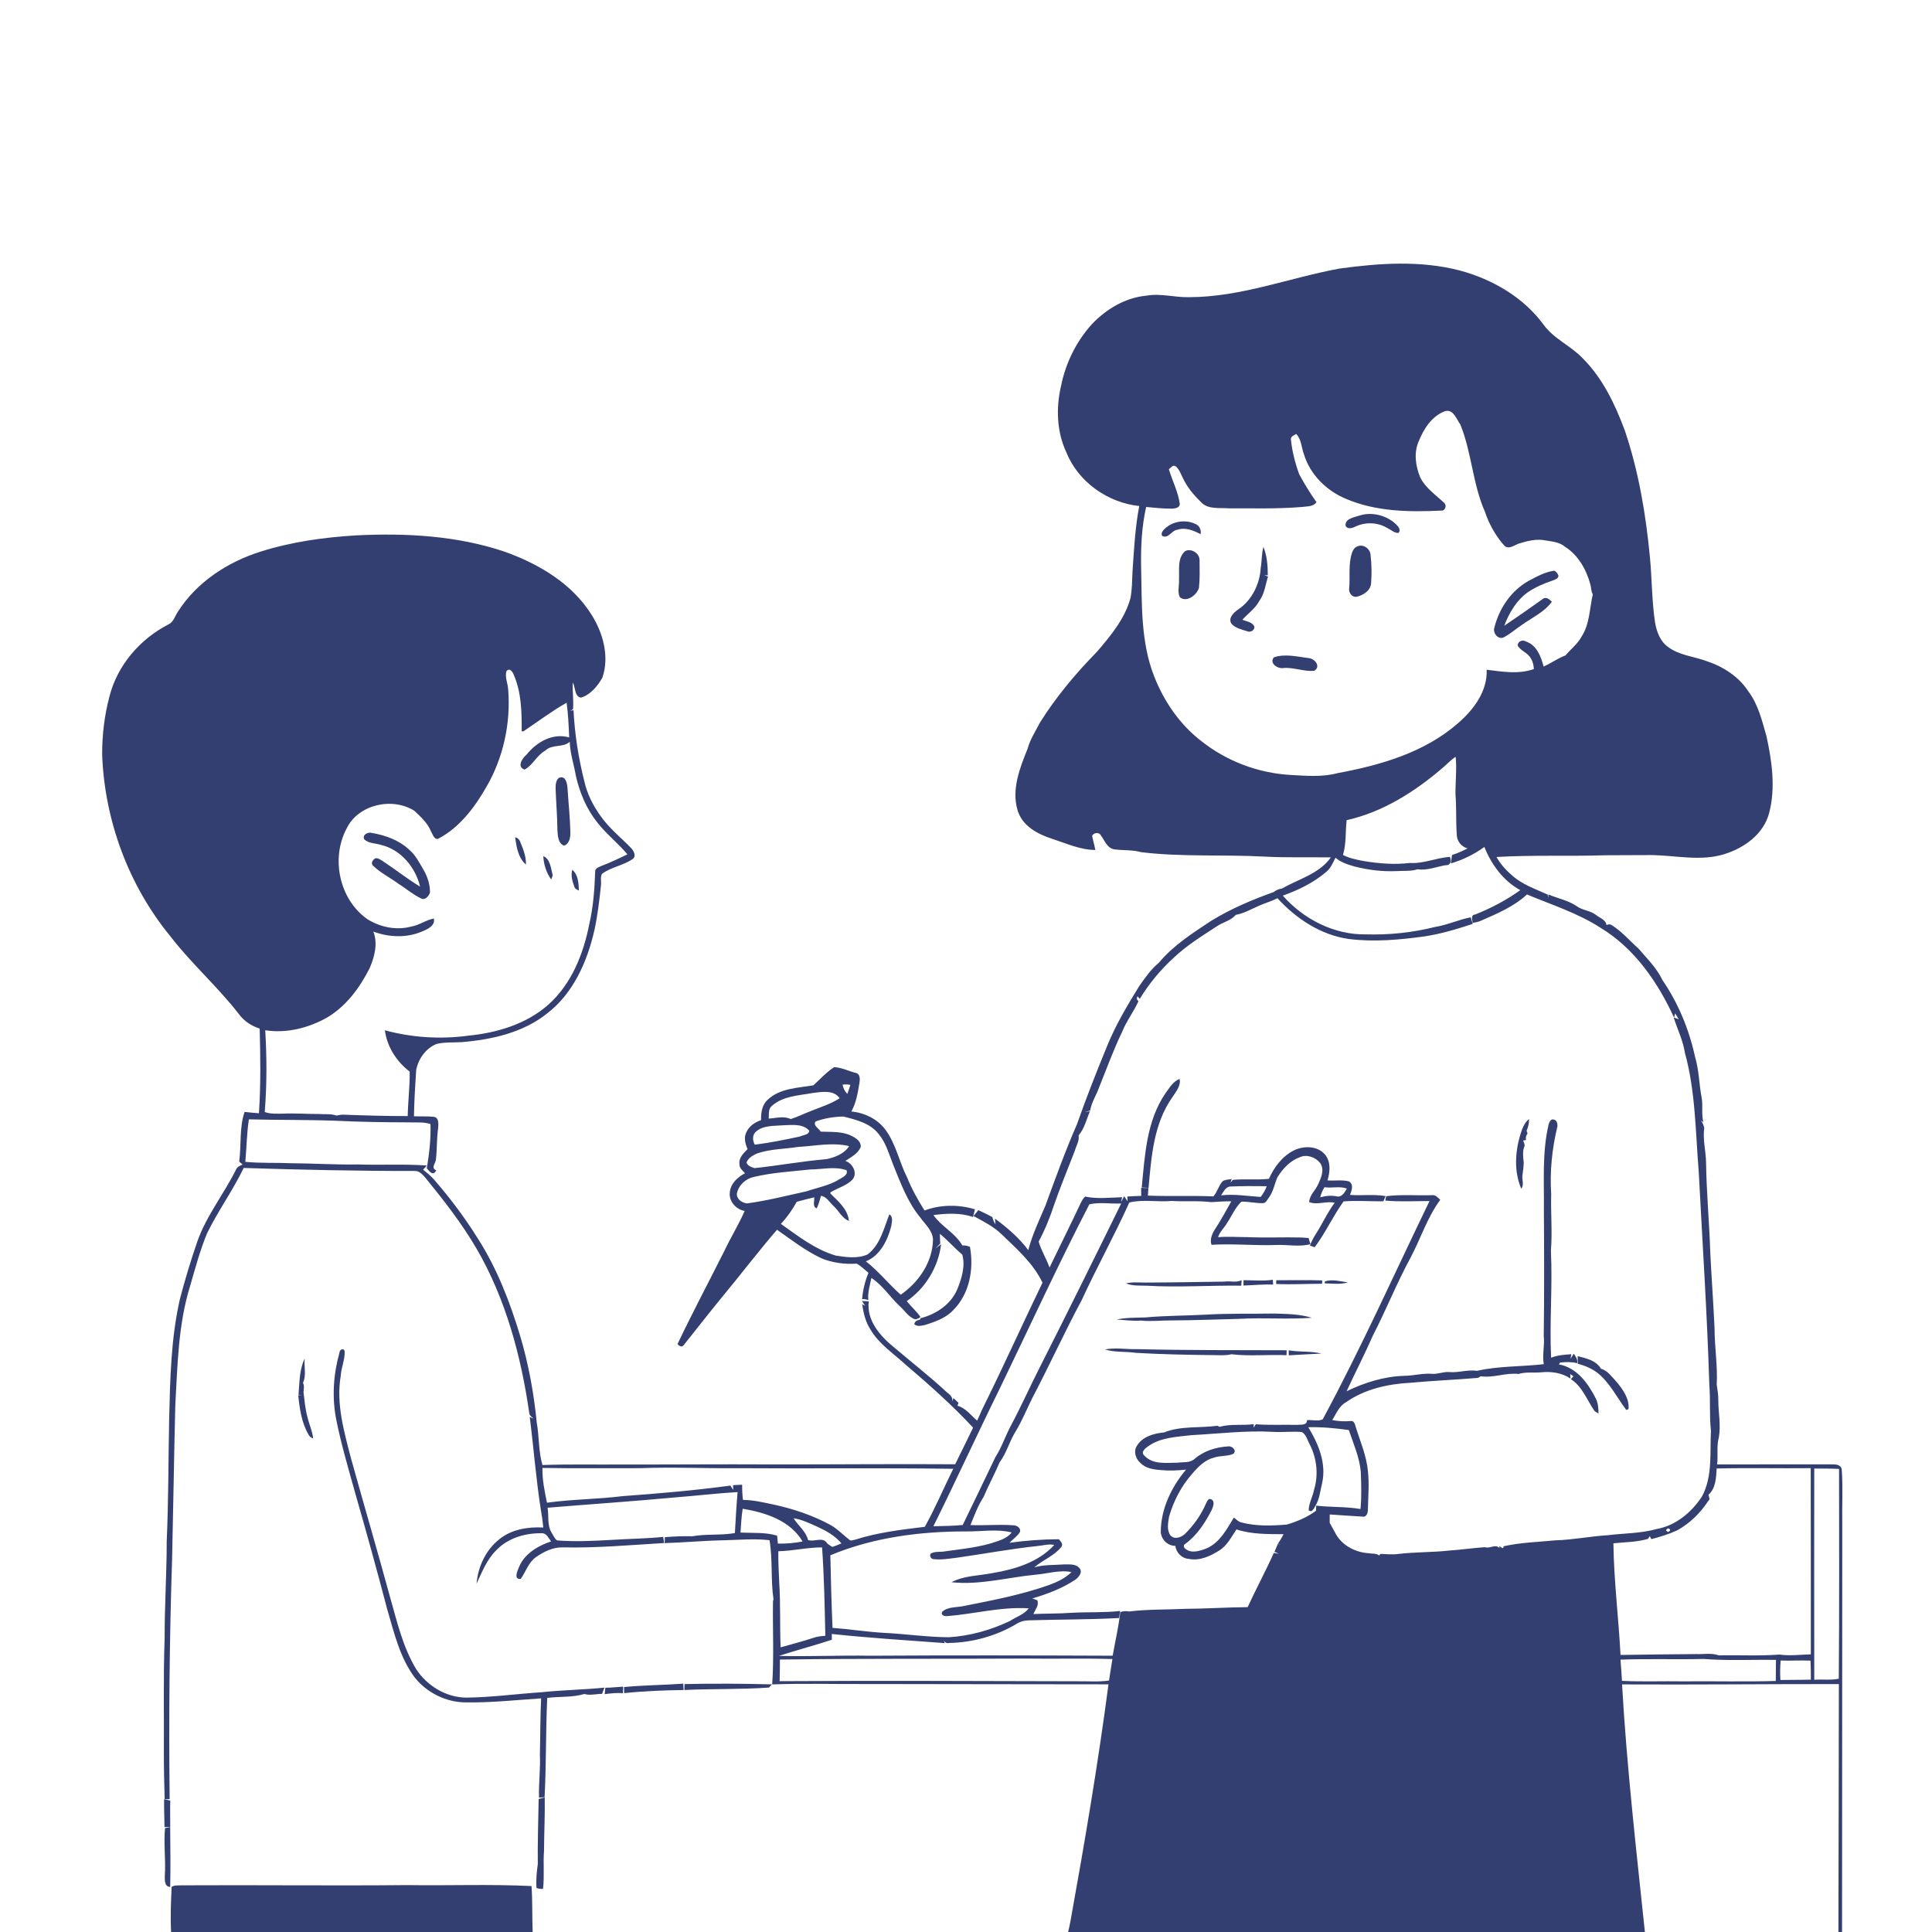 <svg xmlns="http://www.w3.org/2000/svg" viewBox="0 0 1024 1024" version="1.1">
<g id="Parent-Group"><g id="Group-rgba(0,0,0,0)" fill="rgba(0,0,0,0)">
<path fill="rgba(0,0,0,0)" opacity="1.00" d=" M 0.00 0.00 L 1024.00 0.00 L 1024.00 1024.00 L 976.33 1024.00 C 976.33 952.00 976.38 880.01 976.44 808.01 C 976.25 798.31 976.87 788.58 976.16 778.91 C 975.84 776.32 973.09 776.11 971.04 776.15 C 950.73 776.10 930.42 776.18 910.11 776.17 C 910.70 771.42 909.72 766.56 911.01 761.90 C 912.18 755.32 910.73 748.66 910.74 742.06 C 910.79 739.29 910.26 736.59 909.90 733.87 C 910.43 723.93 908.76 713.99 908.75 704.03 C 908.14 690.68 907.14 677.34 906.49 663.99 C 905.99 648.01 904.46 632.08 904.25 616.09 C 904.13 609.98 902.40 603.85 903.29 597.76 C 902.91 596.36 902.43 595.00 901.50 593.89 L 902.84 594.76 C 901.69 590.56 902.66 586.20 901.94 581.96 C 900.52 574.69 900.56 567.20 898.39 560.08 C 895.26 545.60 889.50 531.70 881.13 519.46 C 878.09 513.04 872.95 508.07 868.42 502.73 C 863.76 498.65 859.73 493.80 854.45 490.46 C 853.53 489.79 852.54 489.74 851.48 490.33 C 851.14 487.46 847.95 486.60 846.02 485.01 C 842.97 482.56 838.80 482.59 835.69 480.28 C 831.16 477.18 825.67 476.21 820.69 474.09 L 820.58 476.09 C 820.52 475.61 820.40 474.65 820.34 474.17 C 813.77 471.11 806.60 468.81 801.20 463.76 C 797.99 461.06 795.24 457.86 793.15 454.22 C 812.39 453.10 831.69 453.92 850.95 453.31 C 859.32 453.34 867.70 453.17 876.08 453.21 C 888.62 453.50 901.50 456.54 913.81 452.75 C 924.40 449.52 934.76 442.13 937.68 430.92 C 941.20 417.56 939.16 403.45 936.26 390.16 C 933.89 381.97 931.92 373.42 926.69 366.48 C 921.59 358.57 913.26 353.27 904.45 350.37 C 897.64 347.90 889.95 347.32 884.02 342.85 C 879.88 339.84 878.02 334.72 877.20 329.85 C 875.52 318.62 875.58 307.23 874.55 295.93 C 872.40 272.95 868.58 249.98 861.15 228.07 C 856.02 214.29 849.47 200.53 838.96 190.01 C 832.63 183.25 823.58 179.69 818.09 172.03 C 807.40 157.52 791.07 148.07 773.88 143.41 C 752.98 137.92 731.07 139.46 709.90 142.35 C 683.26 147.28 657.40 157.55 629.99 157.51 C 622.50 157.66 615.05 155.35 607.58 156.72 C 596.45 157.74 586.33 163.81 578.74 171.80 C 570.43 180.97 564.80 192.47 562.37 204.59 C 559.64 216.19 560.08 228.80 565.17 239.72 C 571.47 255.44 587.12 266.44 603.83 268.21 C 601.61 279.68 601.04 291.37 600.25 303.01 C 600.00 307.74 600.08 312.52 599.13 317.18 C 596.07 328.14 588.62 337.01 581.38 345.49 C 570.11 356.96 559.73 369.40 551.16 383.03 C 548.88 387.57 545.99 391.85 544.66 396.81 C 540.52 407.06 535.98 418.53 539.39 429.62 C 541.89 437.80 549.98 442.13 557.59 444.57 C 565.09 446.99 572.54 450.48 580.55 450.50 C 580.11 447.97 579.31 445.53 578.85 443.02 C 579.54 441.42 582.33 440.87 583.32 442.54 C 585.47 445.35 586.74 449.68 590.81 450.19 C 595.50 450.80 600.31 450.38 604.92 451.68 C 626.49 454.28 648.29 452.86 669.96 454.00 C 681.76 454.64 693.58 454.28 705.39 454.43 C 699.22 463.17 688.25 465.91 679.38 470.98 C 677.73 471.15 676.29 471.84 675.02 472.84 C 663.65 476.88 652.39 481.66 642.06 487.99 C 632.14 494.56 621.86 501.06 614.19 510.31 C 609.97 513.77 606.89 518.30 603.77 522.72 C 597.42 533.01 591.20 543.46 586.68 554.70 C 581.10 568.26 575.71 581.92 570.87 595.74 C 564.65 609.94 559.39 624.56 554.06 639.11 C 550.75 646.81 547.14 654.45 545.00 662.59 C 540.14 656.04 533.88 650.70 527.35 645.89 L 527.64 648.86 C 526.74 647.76 526.33 646.41 525.96 645.09 C 523.55 643.73 521.05 642.57 518.55 641.41 C 517.69 642.43 516.83 643.46 515.98 644.49 C 521.12 647.39 526.57 649.96 530.83 654.16 C 538.88 661.96 547.65 669.53 552.54 679.85 C 542.55 700.50 533.15 721.41 523.03 741.98 C 521.20 745.58 519.49 749.24 517.93 752.97 C 514.60 750.20 511.82 746.20 507.48 745.08 C 507.65 744.55 507.83 744.04 508.02 743.55 C 507.36 742.92 506.05 741.65 505.39 741.02 C 505.15 741.57 504.67 742.69 504.43 743.24 C 505.80 740.06 502.20 738.54 500.41 736.61 C 491.85 728.79 482.72 721.64 473.89 714.14 C 466.58 708.25 459.19 699.83 460.46 689.75 C 459.24 689.68 458.03 689.61 456.82 689.55 C 457.26 690.19 458.14 691.46 458.58 692.10 L 456.96 691.23 C 457.64 695.89 458.72 700.60 461.32 704.61 C 465.85 712.37 473.52 717.34 480.01 723.29 C 492.42 733.86 504.65 744.73 515.76 756.68 C 512.66 763.18 509.42 769.62 506.26 776.09 C 473.51 775.87 440.77 776.22 408.01 776.17 C 381.99 776.02 355.98 776.27 329.96 776.21 C 315.81 776.35 301.65 775.99 287.51 776.50 C 285.35 769.23 285.85 761.52 284.50 754.09 C 282.97 738.59 280.20 723.20 275.76 708.26 C 270.33 690.24 263.52 672.47 253.34 656.56 C 246.53 645.62 238.79 635.26 230.34 625.53 C 228.56 623.41 226.40 621.67 224.25 619.96 C 224.75 619.41 225.76 618.30 226.26 617.75 C 214.20 616.87 202.08 617.60 190.00 617.19 C 178.00 617.40 166.01 616.59 154.01 616.53 C 146.02 616.17 138.00 616.59 130.03 615.80 C 130.72 608.30 130.77 600.74 131.92 593.28 C 147.27 593.69 162.63 593.45 177.98 594.02 C 190.98 594.67 203.99 594.83 217.00 594.88 C 220.71 595.02 224.61 594.56 228.16 595.78 C 228.42 603.62 227.51 611.51 226.21 619.24 C 227.54 620.72 229.55 623.72 231.21 620.30 C 228.15 619.00 230.93 616.58 231.05 614.56 C 231.69 609.05 231.43 603.47 232.22 597.97 C 232.35 595.88 232.78 592.47 230.05 591.94 C 226.51 591.56 222.94 591.81 219.40 591.65 C 219.56 583.48 220.03 575.33 220.58 567.19 C 221.68 561.27 225.65 555.68 231.29 553.34 C 235.71 552.25 240.31 552.63 244.81 552.35 C 260.75 551.00 277.30 547.33 290.04 537.10 C 303.90 526.46 311.28 509.61 315.06 492.98 C 316.75 485.12 317.71 477.13 318.53 469.15 C 318.79 467.17 318.07 464.93 319.09 463.14 C 323.96 459.52 330.34 458.76 335.31 455.31 C 337.43 453.78 335.88 450.90 334.46 449.44 C 329.04 443.88 322.86 438.96 318.36 432.56 C 314.40 427.08 311.27 420.94 309.76 414.32 C 306.62 401.90 304.60 389.17 303.97 376.36 C 303.54 376.47 302.66 376.71 302.23 376.82 L 303.71 375.91 C 304.10 371.19 303.37 366.45 303.57 361.72 C 305.09 364.33 304.41 369.24 307.96 369.76 C 313.02 368.18 316.69 363.68 319.25 359.24 C 323.07 348.21 319.75 335.83 313.76 326.19 C 303.43 309.39 285.60 298.87 267.43 292.39 C 242.21 283.90 215.20 282.45 188.80 283.76 C 171.64 284.79 154.46 287.19 138.04 292.39 C 120.56 297.92 104.21 308.57 94.28 324.24 C 92.71 326.57 91.95 329.78 89.17 331.01 C 74.22 338.73 62.27 352.54 58.06 368.96 C 55.37 379.06 54.11 389.51 54.14 399.96 C 55.43 434.91 68.20 469.42 90.47 496.47 C 101.61 510.92 115.42 523.02 126.59 537.45 C 129.32 541.19 133.25 543.78 137.64 545.17 C 138.03 560.13 138.25 575.12 137.24 590.05 C 134.70 589.87 132.16 589.63 129.63 589.33 C 126.77 597.75 127.97 606.95 126.78 615.68 C 127.38 616.18 127.98 616.68 128.57 617.21 C 127.45 617.79 126.17 618.22 125.40 619.31 C 118.98 632.44 109.56 644.02 104.62 657.90 C 101.16 667.98 98.04 678.19 95.36 688.50 C 90.61 709.33 90.17 730.80 89.66 752.05 C 89.21 773.71 89.32 795.38 88.36 817.02 C 88.36 834.19 87.20 851.34 87.26 868.51 C 86.51 888.65 86.99 908.81 86.85 928.97 C 86.84 937.20 87.03 945.43 87.27 953.67 C 87.93 953.65 89.26 953.61 89.92 953.59 C 89.41 911.05 89.84 868.49 91.22 825.97 C 91.84 799.01 92.25 772.04 92.90 745.08 C 94.09 723.60 94.42 701.69 100.94 681.00 C 103.59 671.83 106.08 662.58 109.72 653.74 C 115.54 641.81 123.40 631.01 129.17 619.04 C 159.44 620.01 189.73 620.67 220.02 620.64 C 222.47 620.64 224.11 622.77 225.62 624.41 C 235.26 636.26 244.70 648.36 252.44 661.56 C 268.06 688.33 276.20 718.79 280.57 749.27 C 280.79 750.46 281.99 751.04 282.77 751.86 C 282.28 751.66 281.28 751.26 280.78 751.06 C 282.84 767.32 284.08 783.67 286.60 799.87 C 287.20 803.09 287.64 806.34 287.96 809.61 C 279.85 809.19 271.21 810.54 264.72 815.77 C 257.52 821.44 253.34 830.32 252.59 839.36 C 255.46 833.24 257.99 826.73 262.84 821.86 C 269.11 815.11 278.59 812.42 287.58 812.66 C 289.89 812.87 290.78 815.40 292.10 816.97 C 284.93 819.39 277.64 823.67 274.87 831.13 C 274.00 833.04 272.32 837.38 276.03 836.81 C 278.73 832.96 280.13 828.05 284.15 825.25 C 288.21 822.44 292.96 820.09 298.00 820.14 C 316.02 820.55 334.01 818.92 351.99 817.83 C 351.87 817.02 351.63 815.40 351.52 814.59 C 342.36 815.53 333.16 815.58 323.98 816.18 C 314.45 816.73 304.87 817.20 295.33 816.46 C 293.93 815.61 293.36 813.87 292.48 812.56 C 289.88 808.55 290.99 803.59 290.23 799.13 C 312.64 797.26 335.09 795.78 357.48 793.69 C 368.64 792.82 379.76 791.49 390.94 790.83 C 390.29 798.06 389.93 805.31 389.51 812.55 C 382.05 813.88 374.41 812.91 366.95 814.25 C 362.10 814.12 357.25 814.35 352.41 814.73 C 352.38 815.52 352.30 817.09 352.26 817.88 C 362.49 817.58 372.69 816.59 382.92 816.40 C 391.24 816.22 399.57 815.39 407.87 816.33 C 409.60 826.66 408.44 837.27 409.96 847.61 C 409.90 847.87 409.77 848.39 409.70 848.66 C 409.48 863.36 410.27 878.09 409.28 892.78 C 426.18 892.12 443.11 892.70 460.02 892.56 C 502.52 892.59 545.02 892.73 587.52 892.73 C 582.01 934.65 574.94 976.32 567.43 1017.92 C 567.04 1019.95 566.64 1021.99 566.12 1024.00 L 282.33 1024.00 C 281.96 1015.88 282.32 1007.76 281.71 999.65 C 259.82 998.58 237.87 999.48 215.96 999.14 C 175.99 999.53 136.03 999.03 96.06 999.26 C 94.35 999.37 92.49 999.10 90.97 1000.07 C 90.60 1008.03 90.28 1016.03 90.68 1024.00 L 0.00 1024.00 L 0.00 0.00 M 431.13 575.24 C 422.87 576.65 413.34 576.76 406.91 582.88 C 403.87 585.55 403.27 589.84 403.39 593.68 C 400.05 594.82 396.85 597.01 395.47 600.37 C 394.15 603.18 395.06 606.35 396.23 609.04 C 394.09 611.23 391.45 613.65 391.93 617.06 C 391.82 619.15 393.66 620.42 394.87 621.85 C 390.96 623.88 387.19 627.31 386.82 631.97 C 386.21 636.71 390.14 641.06 394.68 641.83 C 391.54 649.08 387.32 655.79 383.96 662.94 C 375.67 679.42 367.03 695.74 359.09 712.38 C 360.18 713.61 361.53 714.35 362.60 712.66 C 369.14 704.50 375.54 696.22 382.18 688.13 C 392.17 676.10 401.65 663.63 411.84 651.78 C 419.39 657.13 426.80 662.83 435.19 666.84 C 441.13 669.34 447.68 670.17 454.09 669.76 C 456.40 671.05 458.27 672.97 460.31 674.64 C 458.42 679.08 457.35 683.82 456.93 688.63 C 458.06 688.42 459.18 688.69 460.23 689.12 C 459.82 685.11 461.07 681.22 461.86 677.35 C 467.83 681.21 471.67 687.40 476.80 692.20 C 479.51 694.56 481.49 698.14 485.06 699.26 C 486.12 699.14 487.06 698.73 487.89 698.02 C 485.76 694.95 482.90 692.53 480.60 689.62 C 490.58 682.76 497.32 671.52 498.81 659.50 C 498.07 660.04 496.60 661.11 495.86 661.65 C 496.68 660.80 497.51 659.97 498.35 659.15 C 498.25 657.41 498.18 655.68 498.16 653.95 C 502.33 657.37 505.87 661.49 510.02 664.95 C 511.77 671.03 509.69 677.66 507.37 683.37 C 503.96 691.42 496.14 696.57 487.90 698.68 C 487.81 698.88 487.65 699.27 487.56 699.47 C 486.17 699.69 484.79 700.30 484.59 701.88 C 486.24 703.35 488.55 702.57 490.48 702.22 C 495.82 700.48 501.42 698.58 505.31 694.31 C 513.93 685.70 516.22 672.51 514.10 660.85 C 512.80 660.32 511.44 660.01 510.05 660.10 C 506.32 653.51 499.03 650.17 494.72 644.01 C 501.74 643.12 508.90 642.71 515.73 645.02 C 516.04 643.65 516.38 642.30 516.75 640.97 C 508.12 638.33 498.45 638.42 490.00 641.58 C 486.50 635.97 483.24 630.21 480.78 624.06 C 476.58 615.79 474.89 606.30 469.28 598.75 C 465.05 593.07 458.21 589.77 451.25 589.12 C 453.82 584.45 454.68 579.09 455.53 573.90 C 455.84 571.99 455.98 569.11 453.51 568.66 C 449.72 567.66 446.03 565.79 442.11 565.61 C 438.03 568.29 434.69 571.93 431.13 575.24 M 179.92 716.97 C 176.70 728.33 175.91 740.46 178.15 752.09 C 180.81 765.50 184.73 778.62 188.38 791.79 C 194.22 812.09 199.86 832.44 205.21 852.87 C 208.88 865.33 211.87 878.52 219.82 889.10 C 226.32 897.27 236.62 902.35 247.09 902.30 C 260.36 902.50 273.58 901.04 286.81 900.17 C 286.32 910.08 286.40 920.01 286.16 929.93 C 286.50 937.56 285.45 945.16 285.68 952.79 C 286.42 952.74 287.90 952.63 288.64 952.58 C 289.56 935.04 289.23 917.45 290.04 899.92 C 296.57 899.11 303.39 899.74 309.72 897.85 C 312.81 898.76 315.99 897.76 319.13 897.79 C 319.48 896.65 319.92 895.56 320.37 894.48 C 309.28 895.61 298.11 895.73 287.02 896.92 C 273.68 897.80 260.43 899.64 247.05 899.77 C 236.38 899.66 226.23 893.45 220.52 884.58 C 213.57 873.05 210.52 859.81 206.88 847.00 C 200.15 822.29 192.92 797.73 186.06 773.05 C 182.37 758.76 178.04 743.97 180.62 729.09 C 180.83 724.73 182.93 720.62 182.66 716.23 C 182.25 714.17 179.89 715.35 179.92 716.97 M 158.22 739.26 L 160.03 739.37 C 159.54 739.41 158.57 739.47 158.08 739.50 C 158.79 746.70 159.86 754.12 163.58 760.47 C 164.11 761.42 164.91 762.06 166.00 762.40 C 165.54 758.44 163.82 754.81 162.92 750.97 C 161.77 746.71 161.41 742.31 160.87 737.96 C 160.95 736.24 161.45 734.51 160.58 732.92 C 162.47 729.13 161.06 724.25 161.50 720.07 C 158.61 725.93 158.77 732.84 158.22 739.26 M 362.83 892.60 C 362.79 893.63 362.75 894.67 362.71 895.73 C 377.67 895.03 392.68 895.49 407.60 894.44 C 407.99 894.02 408.76 893.17 409.15 892.75 C 393.72 892.36 378.26 892.23 362.83 892.60 M 330.76 894.17 C 330.77 895.23 330.79 896.31 330.80 897.40 C 341.26 896.29 351.81 895.89 362.32 895.75 C 362.25 894.62 362.19 893.50 362.14 892.38 C 351.69 893.14 341.19 893.16 330.76 894.17 M 320.85 894.55 C 320.73 895.67 320.61 896.80 320.48 897.94 C 323.68 897.51 326.92 897.15 330.16 897.41 C 330.20 896.24 330.24 895.09 330.30 893.95 C 327.15 894.16 324.00 894.51 320.85 894.55 M 285.50 953.49 C 285.29 965.03 284.92 976.58 285.04 988.11 C 284.43 992.25 284.05 996.48 284.37 1000.67 C 285.48 1001.04 286.63 1001.21 287.81 1001.17 C 288.60 994.48 287.83 987.75 288.34 981.05 C 288.38 971.57 288.89 962.11 288.72 952.64 C 287.92 952.85 286.31 953.28 285.50 953.49 M 86.98 953.65 C 86.91 958.55 87.13 963.45 87.19 968.36 C 87.95 968.37 89.46 968.38 90.22 968.39 C 90.28 963.71 90.08 959.03 90.25 954.36 C 89.16 954.11 88.07 953.87 86.98 953.65 M 87.46 968.94 C 86.68 977.28 87.90 985.66 87.36 994.02 C 87.33 996.26 87.04 999.99 90.21 1000.13 C 90.43 989.57 90.29 978.97 90.20 968.39 C 89.52 968.53 88.15 968.80 87.46 968.94 Z" />
<path fill="rgba(0,0,0,0)" opacity="1.00" d=" M 751.89 234.02 C 754.57 227.38 758.89 220.45 765.94 217.92 C 770.30 216.71 771.96 222.20 774.01 225.00 C 780.05 239.85 780.51 256.40 787.00 271.12 C 789.16 277.59 792.57 283.80 797.08 288.92 C 799.41 291.66 802.48 288.98 805.02 288.10 C 809.54 286.72 814.37 285.46 819.11 286.43 C 822.66 287.04 826.48 287.28 829.37 289.71 C 836.53 294.23 840.86 301.96 842.98 309.98 C 843.41 311.65 843.30 313.47 844.22 315.00 C 842.47 322.43 842.64 330.61 838.35 337.26 C 836.28 341.28 832.56 343.97 829.73 347.39 C 825.63 348.88 822.13 351.55 818.14 353.27 C 816.78 348.02 814.53 342.02 808.94 340.06 C 807.07 338.90 804.43 339.75 804.40 342.17 C 806.01 345.04 809.69 345.90 811.27 348.81 C 812.42 350.53 812.90 352.56 812.97 354.62 C 804.84 357.49 796.26 356.00 787.96 354.98 C 788.45 366.28 781.12 376.05 773.00 383.13 C 755.29 398.74 731.86 405.55 709.10 409.74 C 700.91 411.98 692.29 411.20 683.92 410.73 C 666.73 409.76 649.90 403.33 636.45 392.58 C 625.16 383.79 616.83 371.59 611.67 358.31 C 604.55 340.12 605.26 320.22 604.82 301.03 C 604.61 290.21 605.09 279.28 607.48 268.70 C 611.99 269.13 616.50 269.62 621.04 269.59 C 622.73 269.50 625.23 269.31 625.33 267.09 C 624.43 260.68 621.37 254.86 619.52 248.71 C 620.53 247.98 621.62 246.21 623.09 247.13 C 624.99 248.62 625.76 251.05 626.85 253.13 C 629.12 258.21 632.83 262.48 636.76 266.36 C 640.50 270.09 646.22 269.03 650.99 269.42 C 664.03 269.39 677.09 269.78 690.10 268.70 C 692.76 268.30 696.03 268.68 697.77 266.16 C 694.37 261.44 691.39 256.44 688.59 251.35 C 686.44 245.40 684.84 239.20 684.21 232.90 C 684.05 231.18 685.91 230.80 687.00 229.99 C 689.84 232.93 689.75 237.20 691.13 240.82 C 694.41 251.65 703.24 260.25 713.60 264.48 C 729.43 271.19 747.03 271.45 763.94 270.62 C 766.01 270.88 766.98 267.75 765.43 266.54 C 761.00 262.29 755.56 258.71 752.76 253.06 C 750.31 247.09 749.25 240.12 751.89 234.02 M 720.25 273.35 C 717.58 274.24 712.65 274.95 713.20 278.76 C 714.23 280.62 716.62 279.98 718.17 279.20 C 723.47 276.61 730.05 276.72 735.14 279.77 C 737.08 280.69 738.81 282.41 741.05 282.51 C 742.81 281.16 741.20 279.10 740.05 278.02 C 734.99 273.06 726.99 271.07 720.25 273.35 M 617.28 280.31 C 616.33 281.24 615.22 282.57 615.92 284.00 C 619.26 285.81 620.88 281.15 623.94 280.80 C 628.23 279.33 632.57 281.17 636.36 283.12 C 636.73 281.11 635.92 278.86 634.03 277.93 C 628.67 275.13 621.63 276.09 617.28 280.31 M 719.47 289.60 C 718.01 290.06 717.16 291.45 716.66 292.80 C 714.49 299.02 715.71 305.64 715.07 312.06 C 714.81 314.23 716.68 316.71 719.05 316.29 C 722.53 315.51 726.49 313.05 726.71 309.11 C 727.10 304.10 727.00 299.03 726.42 294.04 C 726.18 290.81 722.55 288.18 719.47 289.60 M 668.21 300.94 C 667.74 309.59 663.46 318.31 656.12 323.13 C 653.85 324.73 650.86 327.50 652.64 330.53 C 654.73 332.95 658.14 333.64 661.08 334.59 C 662.75 335.32 664.99 334.11 664.87 332.18 C 663.82 329.64 660.69 329.39 658.48 328.49 C 661.47 325.14 665.34 322.53 667.49 318.46 C 670.25 314.65 670.72 309.93 672.08 305.56 C 671.60 305.39 670.62 305.06 670.13 304.89 C 670.59 304.90 671.50 304.91 671.96 304.92 C 671.93 299.84 671.59 294.63 669.64 289.89 C 668.63 293.49 668.86 297.27 668.21 300.94 M 628.19 292.08 C 623.89 295.75 625.17 302.07 624.90 307.07 C 625.16 310.22 623.86 313.69 625.41 316.60 C 629.03 319.47 634.33 315.36 635.46 311.62 C 636.00 306.76 635.82 301.82 635.79 296.93 C 635.86 293.29 631.45 290.43 628.19 292.08 M 810.01 307.98 C 800.74 313.22 794.46 322.73 791.97 332.94 C 791.24 335.64 794.16 339.24 797.00 337.79 C 800.44 336.10 803.25 333.41 806.45 331.34 C 811.92 327.37 818.48 324.53 822.53 318.91 C 821.22 317.65 819.34 316.01 817.57 317.56 C 810.89 322.37 804.10 327.04 797.28 331.66 C 799.88 324.81 803.79 318.12 809.88 313.82 C 813.85 311.16 818.28 309.26 822.81 307.74 C 824.08 307.18 825.89 306.86 826.03 305.14 C 825.63 303.98 824.91 303.09 823.88 302.48 C 818.87 303.11 814.39 305.64 810.01 307.98 M 675.20 348.39 C 672.57 351.42 677.07 354.52 680.01 354.09 C 685.61 353.51 691.06 356.09 696.56 355.53 C 700.36 353.26 696.78 348.92 693.48 348.79 C 687.52 348.03 681.02 346.40 675.20 348.39 Z" />
<path fill="rgba(0,0,0,0)" opacity="1.00" d=" M 268.51 355.60 C 270.29 353.76 271.81 356.32 272.36 357.80 C 276.40 367.15 276.55 377.57 276.51 387.56 C 276.72 387.58 277.15 387.63 277.37 387.65 C 284.99 382.56 292.33 376.98 300.32 372.46 C 301.14 378.56 301.43 384.70 301.69 390.85 C 292.98 388.33 284.36 393.32 279.07 399.99 C 276.84 401.83 273.72 406.53 278.06 407.88 C 282.46 405.60 284.53 400.23 289.05 397.82 C 292.64 394.29 298.32 396.43 301.98 393.18 C 302.15 399.32 304.20 405.15 305.21 411.16 C 307.22 420.08 310.84 428.77 316.60 435.94 C 321.35 442.08 327.59 446.85 332.53 452.82 C 328.04 455.01 323.53 457.15 318.86 458.93 C 317.47 459.57 315.34 460.09 315.46 462.03 C 315.13 471.34 314.44 480.67 312.34 489.78 C 309.23 505.62 302.89 521.61 290.56 532.55 C 278.90 542.86 263.30 547.45 248.06 548.94 C 233.35 550.93 218.32 549.94 204.00 546.08 C 205.11 554.80 210.23 562.68 217.14 567.99 C 217.26 575.83 216.24 583.68 216.10 591.54 C 204.73 591.57 193.37 591.22 182.01 590.80 C 180.75 590.76 179.51 591.05 178.28 591.27 C 175.33 590.19 172.16 590.72 169.10 590.44 C 162.67 590.48 156.24 589.94 149.81 590.27 C 146.63 590.24 143.35 590.53 140.32 589.38 C 141.47 574.97 141.45 560.48 140.58 546.06 C 151.88 547.81 163.47 544.88 173.34 539.33 C 183.50 533.33 190.69 523.50 195.93 513.13 C 198.52 507.08 200.37 500.16 197.88 493.75 C 206.14 496.85 215.58 497.22 223.76 493.68 C 226.65 492.48 230.75 490.69 229.96 486.85 C 225.72 487.58 222.21 490.44 217.93 491.10 C 210.11 493.22 201.62 491.45 194.81 487.24 C 179.84 476.83 175.21 454.95 183.76 439.04 C 189.96 426.30 207.96 422.38 219.62 429.73 C 223.00 432.95 226.62 436.19 228.43 440.62 C 229.34 442.10 229.82 444.58 231.93 444.71 C 243.49 438.81 251.53 428.03 257.85 416.99 C 266.80 401.54 270.77 383.28 269.35 365.51 C 269.22 362.21 267.39 358.82 268.51 355.60 M 296.23 412.28 C 294.54 413.65 294.47 416.04 294.48 418.04 C 294.75 425.37 295.38 432.69 295.44 440.03 C 295.66 442.95 295.72 447.00 298.97 448.22 C 301.84 447.25 302.41 443.68 302.30 441.04 C 302.14 433.32 301.29 425.63 300.81 417.94 C 300.63 415.38 299.90 410.76 296.23 412.28 M 193.08 444.88 C 195.42 447.14 198.97 446.85 201.90 447.81 C 212.42 450.26 220.23 459.70 222.66 469.94 C 215.74 465.75 209.39 460.69 202.63 456.24 C 201.53 455.60 200.38 454.68 199.02 454.91 C 197.49 455.61 196.22 457.76 197.95 459.02 C 201.76 462.73 206.65 465.06 210.90 468.21 C 215.01 470.79 218.71 474.06 223.12 476.15 C 225.24 477.41 227.42 474.86 227.91 472.98 C 227.92 468.88 226.67 464.84 224.64 461.31 C 222.36 457.41 220.30 453.22 216.78 450.27 C 211.37 445.23 204.13 442.65 196.95 441.45 C 194.91 440.88 191.86 442.50 193.08 444.88 M 273.01 443.75 C 273.74 448.80 274.64 454.79 278.78 458.22 C 278.88 454.04 277.34 450.06 275.75 446.27 C 275.32 444.97 274.33 444.07 273.01 443.75 M 287.96 453.77 C 288.17 458.18 289.55 462.56 292.16 466.15 C 292.36 465.60 292.76 464.52 292.95 463.97 C 292.01 460.46 291.75 455.32 287.96 453.77 M 303.33 461.02 C 302.45 463.96 303.33 466.98 304.34 469.76 C 304.57 471.05 305.79 471.51 306.83 472.04 C 306.67 468.19 306.51 463.69 303.33 461.02 Z" />
<path fill="rgba(0,0,0,0)" opacity="1.00" d=" M 764.79 406.84 C 767.05 404.96 769.00 402.68 771.54 401.14 C 772.19 407.75 771.37 414.39 771.43 421.01 C 772.00 428.03 771.61 435.09 772.10 442.11 C 772.08 445.65 774.38 448.76 777.84 449.66 C 775.18 451.04 772.45 452.27 769.60 453.17 C 769.36 454.65 769.15 456.13 768.96 457.63 C 775.34 455.75 781.38 452.82 786.75 448.89 C 790.46 458.24 796.83 466.92 805.78 471.79 C 798.41 477.11 790.31 481.33 781.89 484.71 C 779.26 484.92 780.44 487.60 780.53 489.19 C 781.97 488.89 783.48 488.66 784.85 488.04 C 793.45 484.28 802.34 480.55 809.33 474.09 C 822.50 479.59 836.29 483.96 848.35 491.77 C 866.33 502.63 878.67 520.59 887.29 539.37 L 887.89 537.06 C 888.47 538.13 889.10 539.17 889.77 540.21 C 889.10 539.99 887.74 539.54 887.07 539.31 C 889.07 545.54 892.05 551.51 893.04 558.03 C 898.68 578.49 898.63 599.88 900.35 620.88 C 902.32 658.56 904.81 696.26 905.98 733.98 C 906.64 742.13 905.93 750.30 906.84 758.43 C 906.21 770.03 907.81 782.42 902.13 793.08 C 896.64 801.58 888.09 808.68 877.92 810.44 C 869.51 812.79 860.71 812.63 852.11 813.70 C 842.86 814.26 833.75 816.15 824.49 816.40 C 815.30 817.30 805.99 817.53 796.94 819.55 C 796.90 821.45 795.43 819.97 794.70 819.40 L 794.73 820.50 C 792.52 818.14 789.66 821.01 787.09 820.03 C 780.72 820.47 774.40 821.41 768.03 821.83 C 759.09 822.84 750.06 822.55 741.13 823.63 C 738.00 824.08 734.86 823.70 731.73 823.59 C 731.54 823.80 731.16 824.22 730.97 824.42 C 729.29 823.11 727.02 823.62 725.07 823.20 C 717.88 822.71 710.57 818.65 707.45 811.97 C 706.56 810.33 705.68 808.71 704.76 807.11 C 704.76 805.63 704.77 804.16 704.78 802.70 C 710.56 803.17 716.36 803.41 722.14 803.83 C 724.38 804.29 725.09 801.64 725.01 799.94 C 725.17 793.31 725.75 786.66 725.06 780.05 C 724.35 771.70 720.93 763.95 718.48 756.04 C 718.15 754.81 717.64 752.91 715.99 753.18 C 712.69 753.46 709.38 753.32 706.13 752.67 C 708.23 749.34 709.69 745.25 713.34 743.27 C 723.28 736.23 735.53 733.55 747.50 732.90 C 759.43 731.79 771.37 731.32 783.33 730.30 C 783.72 730.09 784.49 729.67 784.87 729.45 C 791.56 730.46 798.07 727.44 804.82 728.24 C 808.80 727.01 813.02 727.75 817.12 727.33 C 822.39 726.83 827.90 727.65 832.38 730.65 C 832.34 730.05 832.27 728.87 832.24 728.28 C 832.67 728.58 833.52 729.18 833.95 729.48 C 833.48 729.97 833.03 730.47 832.60 730.99 C 838.63 734.83 841.21 742.19 845.16 747.91 C 845.68 748.24 846.72 748.89 847.24 749.22 C 847.24 746.48 847.03 743.68 845.80 741.21 C 841.71 733.18 835.72 724.81 826.22 723.16 C 826.39 722.92 826.73 722.43 826.90 722.19 C 829.91 721.83 832.96 721.78 835.93 722.52 C 836.33 720.60 835.15 718.95 834.13 717.48 C 833.70 718.15 832.83 719.50 832.40 720.17 C 832.52 719.57 832.74 718.36 832.85 717.76 C 829.22 718.03 825.53 718.25 822.11 719.62 C 821.21 700.74 822.94 681.81 822.01 662.96 C 822.83 653.00 821.89 642.98 822.16 632.99 C 821.37 620.89 822.61 608.69 825.49 596.92 C 825.57 595.51 825.13 593.68 823.52 593.39 C 821.92 592.85 821.08 594.87 820.78 596.07 C 817.26 611.11 818.48 626.65 818.29 641.95 C 818.44 663.97 818.51 685.99 818.21 708.01 C 818.79 713.02 817.35 718.04 818.22 723.04 C 806.44 724.42 794.44 723.93 782.83 726.57 C 777.86 725.80 772.98 727.71 768.00 727.21 C 765.00 726.97 762.15 728.38 759.16 728.17 C 754.24 727.71 749.43 729.15 744.52 729.21 C 733.76 729.49 723.34 732.73 713.72 737.40 C 718.29 727.47 723.33 717.77 727.72 707.75 C 734.70 694.22 740.32 680.03 747.60 666.64 C 753.00 656.49 756.48 645.23 763.37 635.93 C 762.10 634.84 760.90 633.17 759.00 633.47 C 750.92 633.73 742.72 633.00 734.73 634.00 C 734.60 634.58 734.35 635.75 734.23 636.34 C 742.01 637.06 749.85 636.56 757.66 636.59 C 738.97 675.24 721.43 714.49 701.06 752.29 C 698.61 753.46 695.44 752.45 692.73 752.69 C 692.79 755.67 689.46 754.96 687.47 755.21 C 680.19 755.04 672.87 755.44 665.61 754.89 C 665.22 755.50 664.81 756.11 664.40 756.72 C 664.43 756.25 664.49 755.32 664.52 754.85 C 658.51 755.62 652.33 754.59 646.43 756.23 C 646.13 756.09 645.53 755.82 645.23 755.69 C 635.82 756.97 625.91 755.63 616.93 759.23 C 611.47 759.74 605.39 761.43 602.47 766.51 C 600.67 769.49 602.01 773.29 604.49 775.43 C 607.24 778.25 611.31 778.90 615.07 779.15 C 619.57 779.60 624.12 779.43 628.62 778.92 C 620.86 788.20 615.19 799.87 615.24 812.16 C 615.59 816.12 618.95 819.33 622.97 819.35 C 623.41 822.99 626.40 826.03 630.13 826.24 C 635.82 827.42 641.36 824.81 646.08 821.89 C 650.38 819.30 652.64 814.64 655.35 810.62 C 663.38 813.26 671.94 813.10 680.29 813.15 C 679.47 814.92 678.40 816.57 677.33 818.21 C 677.73 818.31 678.53 818.50 678.93 818.60 C 678.52 818.54 677.68 818.40 677.27 818.34 C 676.69 819.71 676.10 821.09 675.50 822.47 C 676.08 822.74 677.24 823.28 677.82 823.55 C 676.92 823.38 676.02 823.23 675.14 823.08 C 670.80 832.80 665.72 842.15 661.28 851.82 C 650.20 851.88 639.13 852.67 628.05 852.72 C 618.16 853.19 608.22 852.91 598.38 854.12 C 596.80 853.81 595.24 853.87 593.76 854.48 C 592.88 862.25 591.11 869.87 589.73 877.56 C 546.83 877.39 503.94 877.30 461.04 877.57 C 444.97 877.30 428.89 878.07 412.83 877.66 C 422.10 874.62 431.61 872.18 440.89 869.10 C 440.88 868.33 440.88 866.81 440.87 866.04 C 460.77 868.15 480.76 869.41 500.72 870.88 L 500.16 869.03 C 500.51 870.40 501.52 871.11 502.96 870.81 C 515.46 870.58 527.88 867.15 538.65 860.78 C 540.70 859.39 543.12 858.82 545.58 858.81 C 561.42 858.33 577.30 858.43 593.13 857.59 C 593.27 856.65 593.56 854.79 593.70 853.85 C 585.14 854.81 576.52 854.33 567.95 854.81 C 561.21 855.32 554.46 855.15 547.72 855.48 C 548.67 853.17 550.90 850.80 549.77 848.16 C 549.11 847.91 547.80 847.43 547.14 847.19 C 555.18 844.86 563.11 841.83 570.11 837.16 C 571.83 835.81 573.97 833.27 572.15 831.14 C 570.17 828.75 566.70 829.22 563.93 829.18 C 558.68 829.56 553.31 829.24 548.20 830.73 C 552.69 826.80 558.67 824.71 562.45 819.98 C 563.76 818.46 562.14 816.96 561.20 815.82 C 552.44 815.87 543.74 816.50 535.06 817.71 C 536.88 815.77 539.23 814.26 540.61 811.93 C 541.23 809.80 538.78 808.36 536.93 808.42 C 529.42 807.87 521.88 808.65 514.36 808.31 C 516.41 803.21 518.36 798.01 521.33 793.38 C 523.95 787.18 527.21 781.28 529.80 775.08 C 533.49 770.19 534.93 764.11 538.16 758.95 C 541.64 753.22 544.17 746.99 547.14 740.98 C 556.17 723.82 564.18 706.15 573.34 689.06 C 581.35 671.64 590.69 654.86 598.55 637.37 C 605.88 635.55 613.55 637.24 621.01 636.52 C 628.00 637.00 635.03 636.27 641.98 637.16 C 645.52 636.96 649.06 636.66 652.61 636.73 C 649.79 641.82 647.01 646.95 643.79 651.80 C 642.35 654.11 641.17 657.08 642.11 659.77 C 653.38 659.09 664.68 660.24 675.97 659.88 C 682.16 659.54 688.47 661.06 694.55 659.42 C 694.31 658.61 693.82 656.98 693.58 656.17 C 692.35 656.07 691.14 655.99 689.93 655.91 C 680.27 655.65 670.61 656.14 660.95 655.70 C 655.83 655.71 650.71 655.28 645.61 655.74 C 646.46 652.88 648.79 650.90 650.26 648.39 C 652.84 644.58 654.58 640.11 657.97 636.91 C 661.71 636.79 665.39 637.77 669.14 637.69 C 671.01 637.86 671.69 635.77 672.65 634.57 C 674.93 631.41 675.53 627.51 677.04 624.01 C 679.88 619.45 683.79 615.20 688.96 613.33 C 692.68 611.68 697.22 613.31 699.68 616.40 C 702.20 619.81 700.22 624.27 698.65 627.67 C 697.26 630.93 694.05 633.40 693.89 637.13 C 698.26 638.88 702.90 636.40 707.42 637.49 C 703.47 642.75 700.81 648.82 697.25 654.34 C 696.03 656.17 695.09 658.15 694.29 660.20 C 694.92 660.42 696.18 660.85 696.81 661.06 C 702.60 653.40 706.51 644.52 712.14 636.76 C 719.09 636.21 726.20 636.80 733.22 636.72 C 733.60 635.79 734.00 634.88 734.41 633.96 C 728.14 632.85 721.82 633.83 715.52 633.32 C 716.43 631.07 717.68 627.64 714.90 626.15 C 711.24 625.19 707.35 625.96 703.61 625.62 C 704.96 621.12 705.47 615.71 702.24 611.87 C 698.23 607.26 691.13 607.20 685.93 609.66 C 679.71 612.76 675.33 618.56 672.54 624.79 C 666.18 625.52 659.77 624.75 653.42 625.35 C 653.11 625.73 652.47 626.49 652.15 626.87 C 652.32 626.37 652.65 625.37 652.82 624.87 C 651.23 625.24 649.48 625.15 648.06 626.05 C 645.88 628.39 645.24 631.76 643.11 634.12 C 631.57 633.59 619.99 634.17 608.42 633.70 C 608.51 632.35 608.59 630.99 608.67 629.65 C 607.71 629.64 605.79 629.62 604.83 629.61 C 604.83 631.01 604.84 632.43 604.86 633.85 C 602.39 633.90 599.94 634.01 597.50 634.18 C 597.54 634.81 597.62 636.08 597.66 636.71 C 597.05 635.80 596.46 634.90 595.85 634.03 C 595.44 634.79 594.63 636.32 594.22 637.08 C 594.35 636.45 594.61 635.19 594.74 634.55 C 588.20 634.76 581.60 635.55 575.12 634.21 C 574.03 635.23 573.32 636.58 572.67 637.92 C 567.35 649.28 561.71 660.50 556.27 671.81 C 554.61 667.13 551.89 662.86 550.51 658.09 C 553.90 651.70 556.65 644.99 558.86 638.10 C 562.21 628.58 566.08 619.25 569.71 609.84 C 570.44 607.17 572.18 604.65 571.69 601.79 C 574.77 598.18 575.85 593.29 577.67 588.99 C 577.01 589.10 575.67 589.33 575.01 589.45 C 575.94 589.15 576.88 588.86 577.83 588.58 C 578.52 584.21 581.08 580.51 582.53 576.40 C 586.50 566.49 590.16 556.45 594.79 546.81 C 597.09 541.09 600.95 536.20 603.44 530.58 C 602.41 530.00 602.38 528.98 602.92 528.06 L 604.12 529.39 C 609.00 521.40 614.99 514.12 621.90 507.80 C 628.84 501.18 637.03 496.13 645.03 490.91 C 648.26 488.74 652.42 487.94 655.02 484.88 C 659.08 484.20 662.67 482.11 666.39 480.49 C 669.86 478.79 673.65 477.86 677.08 476.06 C 686.98 486.93 700.09 495.60 714.88 497.68 C 728.26 499.38 741.80 498.12 755.10 496.30 C 763.79 494.96 772.23 492.46 780.56 489.68 C 780.20 488.52 779.85 487.36 779.52 486.20 C 773.05 487.42 767.03 490.32 760.51 491.32 C 748.57 494.35 736.20 495.58 723.90 495.24 C 707.12 495.50 690.87 487.18 679.92 474.70 C 688.20 471.76 696.29 467.81 703.01 462.07 C 705.34 460.13 706.49 457.24 707.84 454.61 C 710.67 457.09 714.32 458.21 717.87 459.24 C 725.23 461.13 732.84 462.05 740.45 461.69 C 744.06 461.42 747.78 461.90 751.28 460.75 C 756.31 461.47 761.09 459.50 765.96 458.61 C 768.90 458.76 769.41 456.51 768.48 454.15 C 761.28 454.66 754.47 457.86 747.20 457.39 C 739.06 458.37 730.82 457.69 722.76 456.37 C 719.02 455.65 715.18 454.92 711.80 453.13 C 713.60 447.15 713.06 440.85 713.74 434.71 C 732.99 430.42 750.01 419.56 764.79 406.84 M 617.69 579.49 C 607.71 594.08 606.79 612.39 605.14 629.41 C 606.04 629.45 607.85 629.53 608.76 629.57 C 610.24 613.08 611.49 595.46 621.41 581.51 C 623.20 578.67 626.13 575.35 625.17 571.85 C 621.72 573.21 619.81 576.66 617.69 579.49 M 805.75 601.55 C 803.02 610.74 802.44 621.08 806.30 630.04 C 807.96 627.96 806.59 625.32 806.92 622.96 C 807.26 620.71 807.53 618.45 807.61 616.18 C 807.33 613.51 806.93 610.77 807.75 608.16 C 808.53 606.86 807.65 605.69 807.31 604.49 C 807.68 604.43 808.44 604.30 808.82 604.23 C 808.56 602.92 808.83 601.79 809.64 600.83 C 809.51 600.46 809.26 599.71 809.13 599.34 C 810.00 597.38 810.47 595.27 810.41 593.12 C 807.76 595.17 806.74 598.50 805.75 601.55 M 676.45 678.55 L 676.39 680.54 C 684.49 680.92 692.63 680.41 700.74 680.42 C 700.76 679.98 700.79 679.08 700.81 678.63 C 692.69 678.39 684.57 678.56 676.45 678.55 M 702.22 679.16 C 702.19 679.42 702.13 679.94 702.11 680.20 C 706.16 680.30 710.47 680.91 714.40 679.69 C 710.42 679.13 706.13 677.90 702.22 679.16 M 596.79 680.22 C 600.32 681.67 604.16 681.31 607.89 681.46 C 624.54 682.42 641.22 681.23 657.88 681.43 C 657.95 680.45 658.01 679.48 658.08 678.52 C 655.19 679.97 652.05 678.81 649.02 679.28 C 635.01 679.48 621.01 679.75 607.00 679.79 C 603.60 679.77 600.13 679.42 596.79 680.22 M 659.05 681.36 C 664.29 681.18 669.53 680.66 674.79 680.83 C 674.75 680.19 674.66 678.92 674.62 678.29 C 669.48 679.09 664.28 678.52 659.11 678.52 C 659.08 679.45 659.05 680.40 659.05 681.36 M 639.01 696.80 C 628.33 697.37 617.62 697.30 606.97 698.27 C 601.93 698.43 596.82 698.31 591.87 699.37 C 596.17 699.64 600.49 700.26 604.80 699.93 C 610.19 700.51 615.61 699.79 621.02 699.85 C 633.04 699.83 645.05 699.28 657.06 699.01 C 669.79 698.29 682.60 699.40 695.30 698.45 C 688.73 696.43 681.82 696.41 675.03 696.20 C 663.02 696.43 651.00 696.05 639.01 696.80 M 585.62 715.23 C 590.94 716.88 596.59 716.23 602.05 717.04 C 616.04 717.85 630.04 718.11 644.04 718.25 C 646.91 718.28 649.83 718.51 652.65 717.78 C 662.30 718.94 672.14 717.84 681.87 718.29 C 681.90 717.40 681.93 716.53 681.97 715.67 C 655.63 715.57 629.30 715.73 603.00 715.08 C 597.21 715.26 591.36 714.14 585.62 715.23 M 683.06 718.34 C 688.83 718.05 694.60 717.66 700.38 717.42 C 694.76 716.00 688.77 716.70 683.05 715.69 C 683.05 716.56 683.05 717.45 683.06 718.34 M 836.20 718.80 C 836.21 719.80 836.23 721.80 836.24 722.80 C 839.91 723.77 843.49 725.26 846.56 727.54 C 853.22 732.82 856.95 740.63 861.94 747.30 L 863.13 746.87 C 863.73 741.34 860.12 736.39 856.75 732.34 C 854.28 729.80 852.13 726.43 848.53 725.44 C 845.99 721.09 840.72 719.90 836.20 718.80 Z" />
<path fill="rgba(0,0,0,0)" opacity="1.00" d=" M 446.57 574.89 C 447.94 574.72 449.34 574.72 450.71 575.01 C 450.23 576.62 449.69 578.21 449.10 579.79 C 447.75 578.44 446.90 576.76 446.57 574.89 Z" />
<path fill="rgba(0,0,0,0)" opacity="1.00" d=" M 409.13 586.13 C 415.06 580.85 423.42 580.67 430.84 579.29 C 435.56 578.74 441.86 577.51 445.03 582.09 C 440.39 585.12 435.05 586.74 429.96 588.80 C 426.31 590.18 422.82 591.94 419.10 593.13 C 415.40 591.36 411.34 592.64 407.46 592.88 C 407.60 590.59 407.09 587.77 409.13 586.13 Z" />
<path fill="rgba(0,0,0,0)" opacity="1.00" d=" M 432.23 594.42 C 436.95 592.69 442.05 591.85 447.06 591.80 C 453.82 593.47 461.36 595.35 465.80 601.17 C 469.71 605.94 471.28 612.01 473.51 617.63 C 477.43 627.22 481.06 637.17 487.74 645.27 C 490.34 648.93 494.31 652.18 494.50 657.00 C 494.32 668.88 486.96 679.64 477.40 686.22 C 471.03 680.56 465.68 673.81 458.96 668.54 C 466.43 665.53 470.47 657.40 472.36 649.99 C 472.63 647.92 473.60 644.96 471.37 643.65 C 468.44 651.09 466.54 659.79 459.84 664.88 C 454.59 667.21 448.50 666.36 443.00 665.49 C 432.11 662.30 423.01 655.17 413.90 648.69 C 417.18 645.14 419.98 641.21 422.29 636.97 C 425.36 636.12 428.45 635.34 431.56 634.61 C 431.77 636.55 430.43 639.45 432.85 640.48 C 433.88 638.36 434.54 636.10 435.12 633.83 C 438.17 634.20 439.66 637.32 441.78 639.18 C 444.60 641.71 446.22 645.70 449.94 647.10 C 449.43 641.01 444.22 636.65 440.14 632.60 L 440.16 631.97 C 444.02 629.58 448.78 628.47 451.95 625.07 C 454.61 621.55 451.86 616.58 448.08 615.30 C 451.09 613.30 454.67 611.51 456.18 608.01 C 456.55 605.17 453.89 603.32 451.68 602.21 C 446.54 599.50 440.59 600.04 434.99 599.79 C 434.01 598.08 430.81 596.57 432.23 594.42 Z" />
<path fill="rgba(0,0,0,0)" opacity="1.00" d=" M 400.72 599.73 C 404.62 596.39 410.14 596.83 414.94 596.43 C 419.63 596.33 425.38 595.36 428.91 599.27 C 428.83 601.57 425.58 601.54 423.98 602.37 C 416.06 604.10 408.09 605.68 400.05 606.70 C 398.83 604.46 398.63 601.53 400.72 599.73 Z" />
<path fill="rgba(0,0,0,0)" opacity="1.00" d=" M 423.06 607.89 C 432.04 607.42 441.16 605.31 450.06 607.47 C 447.49 611.57 442.45 613.49 437.88 614.39 C 425.17 615.47 412.60 617.79 399.93 619.13 C 398.32 618.65 396.15 617.90 395.67 616.13 C 396.53 613.72 399.04 612.41 401.23 611.37 C 408.25 608.94 415.79 609.04 423.06 607.89 Z" />
<path fill="rgba(0,0,0,0)" opacity="1.00" d=" M 429.50 619.84 C 435.85 619.80 442.56 618.05 448.70 620.26 C 449.60 622.77 446.63 623.94 444.97 625.00 C 439.65 628.34 433.40 629.40 427.54 631.40 C 417.03 633.71 406.56 636.41 395.87 637.83 C 393.23 637.52 390.24 635.50 390.58 632.54 C 391.47 628.17 395.20 624.73 399.51 623.81 C 409.34 621.47 419.48 620.92 429.50 619.84 Z" />
<path fill="rgba(0,0,0,0)" opacity="1.00" d=" M 647.21 633.56 C 648.40 631.77 649.42 629.39 651.76 628.89 C 658.30 628.61 664.84 628.61 671.39 628.71 C 670.66 630.78 669.51 632.65 668.19 634.40 C 661.19 633.98 654.24 632.73 647.21 633.56 Z" />
<path fill="rgba(0,0,0,0)" opacity="1.00" d=" M 701.99 629.24 C 705.93 629.88 710.06 628.53 713.88 629.98 C 712.73 631.83 711.36 634.57 708.75 634.16 C 705.73 633.49 702.69 633.76 699.75 634.61 C 700.19 632.70 700.98 630.91 701.99 629.24 Z" />
<path fill="rgba(0,0,0,0)" opacity="1.00" d=" M 577.38 638.31 C 582.76 637.06 588.67 638.13 594.25 637.88 C 580.10 666.72 565.86 695.53 551.36 724.20 C 546.00 734.65 541.28 745.41 535.71 755.75 C 532.82 761.23 530.89 767.17 527.53 772.41 C 521.82 784.40 516.06 796.31 510.27 808.26 C 505.11 808.82 499.91 808.79 494.72 808.94 C 506.72 784.74 517.95 760.16 529.90 735.94 C 545.65 703.36 560.75 670.46 577.38 638.31 Z" />
<path fill="rgba(0,0,0,0)" opacity="1.00" d=" M 693.42 756.46 C 700.58 756.28 707.81 756.94 714.91 757.96 C 717.36 765.21 720.54 772.36 721.25 780.06 C 721.47 786.64 721.74 793.24 721.09 799.81 C 713.32 798.47 705.40 798.94 697.60 798.02 C 697.58 798.69 697.54 800.04 697.52 800.72 C 692.89 804.19 687.54 806.41 682.04 808.05 C 674.03 808.71 665.80 809.01 657.96 806.92 C 656.34 806.61 655.25 805.22 653.95 804.37 C 650.20 810.52 646.60 817.48 639.68 820.61 C 636.13 821.96 631.41 823.69 628.19 820.79 C 627.33 820.33 627.17 818.74 628.16 818.33 C 634.47 813.77 638.79 807.05 642.28 800.21 C 642.99 798.53 644.11 795.73 641.98 794.66 C 640.33 793.82 639.73 796.04 639.12 797.08 C 636.49 803.06 632.67 808.50 628.00 813.06 C 625.91 814.94 622.36 816.20 620.26 813.67 C 618.32 810.78 619.11 807.05 619.64 803.85 C 622.04 795.47 626.18 787.54 631.99 781.01 C 635.07 777.38 638.65 773.76 643.42 772.57 C 646.74 771.42 650.43 771.97 653.67 770.58 C 655.72 768.84 653.08 766.31 651.06 766.61 C 644.64 766.97 638.16 768.93 633.22 773.18 C 630.79 775.50 627.16 774.83 624.10 775.25 C 618.19 775.29 611.09 776.38 606.59 771.55 C 604.43 769.66 606.92 767.70 608.49 766.61 C 615.11 761.81 623.70 761.59 631.53 760.66 C 645.99 759.89 660.46 758.08 674.97 758.93 C 679.98 759.22 685.01 758.55 690.03 759.01 C 692.37 760.39 692.99 763.44 694.26 765.71 C 697.96 773.02 698.89 781.71 696.48 789.58 C 695.76 793.26 693.77 796.64 693.60 800.42 C 695.47 802.07 696.39 799.30 697.20 798.17 C 699.41 794.49 699.75 790.14 700.76 786.06 C 703.09 775.64 698.80 765.21 693.42 756.46 Z" />
<path fill="rgba(0,0,0,0)" opacity="1.00" d=" M 289.90 796.47 C 288.67 790.42 287.33 784.20 287.52 778.03 C 304.67 778.34 321.82 778.11 338.98 778.17 C 356.65 777.51 374.32 778.35 392.01 778.18 C 429.75 778.45 467.50 777.96 505.24 778.50 C 500.17 788.72 495.72 799.29 490.17 809.24 C 477.69 810.74 465.08 812.26 453.08 816.10 C 452.12 816.18 450.91 816.97 450.11 816.05 C 446.74 813.43 443.78 810.25 440.01 808.17 C 430.61 803.11 420.40 799.69 409.99 797.44 C 404.64 796.31 399.28 795.01 393.79 794.98 C 393.44 792.31 393.33 789.61 393.35 786.92 C 391.73 787.00 390.12 787.08 388.51 787.17 C 388.55 787.80 388.62 789.07 388.65 789.70 C 388.13 788.92 387.63 788.14 387.11 787.39 C 368.12 789.98 349.00 791.59 329.89 792.99 C 316.61 794.66 303.16 794.61 289.90 796.47 Z" />
<path fill="rgba(0,0,0,0)" opacity="1.00" d=" M 909.88 778.33 C 926.49 777.93 943.11 778.34 959.72 778.16 C 959.80 811.05 959.77 843.95 959.78 876.85 C 954.28 876.96 948.69 877.76 943.25 876.95 C 932.51 877.76 921.72 877.16 910.97 877.36 C 907.13 875.99 903.04 876.86 899.07 876.69 C 885.68 876.85 872.30 876.90 858.91 877.16 C 857.87 857.41 855.39 837.75 855.14 817.98 C 861.26 817.33 867.54 817.40 873.48 815.63 C 873.71 815.27 874.17 814.54 874.41 814.18 C 874.61 814.58 875.03 815.37 875.24 815.77 C 879.91 814.57 884.56 813.14 888.96 811.11 C 895.64 807.42 901.27 801.91 905.41 795.51 C 906.76 794.62 905.58 793.33 905.54 792.22 C 909.44 788.87 909.56 783.11 909.88 778.33 Z" />
<path fill="rgba(0,0,0,0)" opacity="1.00" d=" M 961.59 778.36 C 965.97 778.40 970.35 778.31 974.74 778.56 C 974.78 815.62 974.89 852.70 974.59 889.76 C 970.43 890.66 965.90 889.97 961.60 890.31 C 961.57 852.99 961.51 815.67 961.59 778.36 Z" />
<path fill="rgba(0,0,0,0)" opacity="1.00" d=" M 392.48 812.29 C 392.80 808.07 392.94 803.84 393.64 799.67 C 405.58 801.63 418.93 805.89 425.38 817.03 C 421.06 817.83 416.68 818.26 412.29 818.13 C 412.15 816.72 412.01 815.32 411.89 813.93 C 405.62 812.02 398.94 812.62 392.48 812.29 Z" />
<path fill="rgba(0,0,0,0)" opacity="1.00" d=" M 420.60 804.69 C 424.94 805.38 428.94 807.29 432.93 809.07 C 437.74 811.27 442.53 813.89 445.98 818.01 C 444.37 818.69 442.79 819.44 441.10 819.89 C 440.16 819.36 439.34 818.73 438.50 818.11 C 436.14 814.17 431.71 817.45 428.29 816.25 C 427.13 811.55 423.02 808.64 420.60 804.69 Z" />
<path fill="rgba(0,0,0,0)" opacity="1.00" d=" M 884.18 810.06 C 885.55 810.60 885.55 811.24 884.17 811.96 C 882.78 811.40 882.78 810.77 884.18 810.06 Z" />
<path fill="rgba(0,0,0,0)" opacity="1.00" d=" M 440.10 824.34 C 462.77 814.85 487.60 811.68 512.03 811.68 C 520.08 811.82 528.29 810.24 536.21 812.23 C 534.42 814.60 531.62 815.88 528.88 816.81 C 519.90 820.06 510.32 820.92 500.92 822.24 C 498.41 822.76 495.63 822.08 493.34 823.43 C 492.39 824.62 493.53 826.53 495.06 826.39 C 498.99 826.83 502.93 826.11 506.83 825.67 C 521.19 823.65 535.46 820.97 549.88 819.42 C 552.83 819.22 555.82 818.14 558.78 818.86 C 550.52 827.91 538.18 831.72 526.44 833.69 C 519.06 835.21 511.08 835.00 504.29 838.61 C 519.31 840.25 534.07 836.03 548.94 834.61 C 555.26 834.11 561.54 831.94 567.92 833.24 C 564.63 836.49 560.36 838.51 556.07 840.07 C 541.49 845.26 526.22 848.15 511.07 851.17 C 507.16 852.07 502.56 851.44 499.36 854.28 C 498.43 856.05 500.62 856.72 502.01 856.58 C 516.44 855.45 530.70 851.48 545.26 852.46 C 542.75 855.74 538.55 857.00 535.19 859.20 C 525.08 863.99 514.09 867.09 502.90 867.77 C 491.30 867.72 479.78 865.96 468.21 865.43 C 459.19 864.87 450.26 863.48 441.26 862.82 C 440.69 850.00 440.38 837.17 440.10 824.34 Z" />
<path fill="rgba(0,0,0,0)" opacity="1.00" d=" M 412.53 822.19 C 420.31 822.02 427.95 820.12 435.72 820.16 C 436.81 835.75 437.10 851.39 437.44 867.02 C 435.23 867.13 433.02 867.41 430.93 868.15 C 425.27 870.05 419.46 871.46 413.74 873.13 C 413.27 861.76 413.74 850.36 413.02 839.00 C 412.81 833.39 412.42 827.79 412.53 822.19 Z" />
<path fill="rgba(0,0,0,0)" opacity="1.00" d=" M 413.37 879.60 C 456.92 878.97 500.48 879.31 544.03 879.08 C 559.23 879.30 574.43 878.86 589.62 879.32 C 588.97 883.11 588.41 886.93 587.80 890.73 C 582.22 891.53 576.57 891.03 570.96 891.11 C 518.38 890.98 465.81 890.75 413.23 891.06 C 413.34 887.23 413.37 883.42 413.37 879.60 Z" />
<path fill="rgba(0,0,0,0)" opacity="1.00" d=" M 858.89 879.65 C 873.58 879.08 888.31 879.66 903.01 879.28 C 915.74 880.29 928.53 879.57 941.30 879.78 C 941.29 883.50 941.26 887.22 941.20 890.95 C 924.83 891.42 908.45 891.00 892.08 891.15 C 881.27 890.97 870.45 891.43 859.67 890.89 C 859.49 887.13 859.16 883.39 858.89 879.65 Z" />
<path fill="rgba(0,0,0,0)" opacity="1.00" d=" M 943.78 880.12 C 949.05 880.30 954.33 879.94 959.61 880.18 C 959.76 883.52 959.81 886.88 959.80 890.24 C 954.42 890.40 949.03 890.32 943.65 890.42 C 943.41 886.98 943.50 883.54 943.78 880.12 Z" />
<path fill="rgba(0,0,0,0)" opacity="1.00" d=" M 859.72 892.77 C 898.03 892.97 936.34 892.57 974.64 892.59 C 974.53 936.39 974.54 980.20 974.40 1024.00 L 871.83 1024.00 C 867.24 980.31 862.24 936.64 859.72 892.77 Z" />
</g>
<g id="Group-000000" fill="#333F70">
<path fill="#333F70" opacity="1.00" d=" M 709.90 142.35 C 731.07 139.46 752.98 137.92 773.88 143.41 C 791.07 148.07 807.40 157.52 818.09 172.03 C 823.58 179.69 832.63 183.25 838.96 190.01 C 849.47 200.53 856.02 214.29 861.15 228.07 C 868.58 249.98 872.40 272.95 874.55 295.93 C 875.58 307.23 875.52 318.62 877.20 329.85 C 878.02 334.72 879.88 339.84 884.02 342.85 C 889.95 347.32 897.64 347.90 904.45 350.37 C 913.26 353.27 921.59 358.57 926.69 366.48 C 931.92 373.42 933.89 381.97 936.26 390.16 C 939.16 403.45 941.20 417.56 937.68 430.92 C 934.76 442.13 924.40 449.52 913.81 452.75 C 901.50 456.54 888.62 453.50 876.08 453.21 C 867.70 453.17 859.32 453.34 850.95 453.31 C 831.69 453.92 812.39 453.10 793.15 454.22 C 795.24 457.86 797.99 461.06 801.20 463.76 C 806.60 468.81 813.77 471.11 820.34 474.17 C 820.40 474.65 820.52 475.61 820.58 476.09 L 820.69 474.09 C 825.67 476.21 831.16 477.18 835.69 480.28 C 838.80 482.59 842.97 482.56 846.02 485.01 C 847.95 486.60 851.14 487.46 851.48 490.33 C 852.54 489.74 853.53 489.79 854.45 490.46 C 859.73 493.80 863.76 498.65 868.42 502.73 C 872.95 508.07 878.09 513.04 881.13 519.46 C 889.50 531.70 895.26 545.60 898.39 560.08 C 900.56 567.20 900.52 574.69 901.94 581.96 C 902.66 586.20 901.69 590.56 902.84 594.76 L 901.50 593.89 C 902.43 595.00 902.91 596.36 903.29 597.76 C 902.40 603.85 904.13 609.98 904.25 616.09 C 904.46 632.08 905.99 648.01 906.49 663.99 C 907.14 677.34 908.14 690.68 908.75 704.03 C 908.76 713.99 910.43 723.93 909.90 733.87 C 910.26 736.59 910.79 739.29 910.74 742.06 C 910.73 748.66 912.18 755.32 911.01 761.90 C 909.72 766.56 910.70 771.42 910.11 776.17 C 930.42 776.18 950.73 776.10 971.04 776.15 C 973.09 776.11 975.84 776.32 976.16 778.91 C 976.87 788.58 976.25 798.31 976.44 808.01 C 976.38 880.01 976.33 952.00 976.33 1024.00 L 974.40 1024.00 C 974.54 980.20 974.53 936.39 974.64 892.59 C 936.34 892.57 898.03 892.97 859.72 892.77 C 862.24 936.64 867.24 980.31 871.83 1024.00 L 566.12 1024.00 C 566.64 1021.99 567.04 1019.95 567.43 1017.92 C 574.94 976.32 582.01 934.65 587.52 892.73 C 545.02 892.73 502.52 892.59 460.02 892.56 C 443.11 892.70 426.18 892.12 409.28 892.78 C 410.27 878.09 409.48 863.36 409.70 848.66 C 409.77 848.39 409.90 847.87 409.96 847.61 C 408.44 837.27 409.60 826.66 407.87 816.33 C 399.57 815.39 391.24 816.22 382.92 816.40 C 372.69 816.59 362.49 817.58 352.26 817.88 C 352.30 817.09 352.38 815.52 352.41 814.73 C 357.25 814.35 362.10 814.12 366.95 814.25 C 374.41 812.91 382.05 813.88 389.51 812.55 C 389.93 805.31 390.29 798.06 390.94 790.83 C 379.76 791.49 368.64 792.82 357.48 793.69 C 335.09 795.78 312.64 797.26 290.23 799.13 C 290.99 803.59 289.88 808.55 292.48 812.56 C 293.36 813.87 293.93 815.61 295.33 816.46 C 304.87 817.20 314.45 816.73 323.98 816.18 C 333.16 815.58 342.36 815.53 351.52 814.59 C 351.63 815.40 351.87 817.02 351.99 817.83 C 334.01 818.92 316.02 820.55 298.00 820.14 C 292.96 820.09 288.21 822.44 284.15 825.25 C 280.13 828.05 278.73 832.96 276.03 836.81 C 272.32 837.38 274.00 833.04 274.87 831.13 C 277.64 823.67 284.93 819.39 292.10 816.97 C 290.78 815.40 289.89 812.87 287.58 812.66 C 278.59 812.42 269.11 815.11 262.84 821.86 C 257.99 826.73 255.46 833.24 252.59 839.36 C 253.34 830.32 257.52 821.44 264.72 815.77 C 271.21 810.54 279.85 809.19 287.96 809.61 C 287.64 806.34 287.20 803.09 286.60 799.87 C 284.08 783.67 282.84 767.32 280.78 751.06 C 281.28 751.26 282.28 751.66 282.77 751.86 C 281.99 751.04 280.79 750.46 280.57 749.27 C 276.20 718.79 268.06 688.33 252.44 661.56 C 244.70 648.36 235.26 636.26 225.62 624.41 C 224.11 622.77 222.47 620.64 220.02 620.64 C 189.73 620.67 159.44 620.01 129.17 619.04 C 123.40 631.01 115.54 641.81 109.72 653.74 C 106.08 662.58 103.59 671.83 100.94 681.00 C 94.42 701.69 94.09 723.60 92.90 745.08 C 92.25 772.04 91.84 799.01 91.22 825.97 C 89.84 868.49 89.41 911.05 89.92 953.59 C 89.26 953.61 87.93 953.65 87.27 953.67 C 87.03 945.43 86.84 937.20 86.85 928.97 C 86.99 908.81 86.51 888.65 87.26 868.51 C 87.20 851.34 88.36 834.19 88.36 817.02 C 89.32 795.38 89.21 773.71 89.66 752.05 C 90.17 730.80 90.61 709.33 95.36 688.50 C 98.04 678.19 101.16 667.98 104.62 657.90 C 109.56 644.02 118.98 632.44 125.40 619.31 C 126.17 618.22 127.45 617.79 128.57 617.21 C 127.98 616.68 127.38 616.18 126.78 615.68 C 127.97 606.95 126.77 597.75 129.63 589.33 C 132.16 589.63 134.70 589.87 137.24 590.05 C 138.25 575.12 138.03 560.13 137.64 545.17 C 133.25 543.78 129.32 541.19 126.59 537.45 C 115.42 523.02 101.61 510.92 90.47 496.47 C 68.20 469.42 55.43 434.91 54.14 399.96 C 54.11 389.51 55.37 379.06 58.06 368.96 C 62.27 352.54 74.22 338.73 89.17 331.01 C 91.95 329.78 92.71 326.57 94.28 324.24 C 104.21 308.57 120.56 297.92 138.04 292.39 C 154.46 287.19 171.64 284.79 188.80 283.76 C 215.20 282.45 242.21 283.90 267.43 292.39 C 285.60 298.87 303.43 309.39 313.76 326.19 C 319.75 335.83 323.07 348.21 319.25 359.24 C 316.69 363.68 313.02 368.18 307.96 369.76 C 304.41 369.24 305.09 364.33 303.57 361.72 C 303.37 366.45 304.10 371.19 303.71 375.91 L 302.23 376.82 C 302.66 376.71 303.54 376.47 303.97 376.36 C 304.60 389.17 306.62 401.90 309.76 414.32 C 311.27 420.94 314.40 427.08 318.36 432.56 C 322.86 438.96 329.04 443.88 334.46 449.44 C 335.88 450.90 337.43 453.78 335.31 455.31 C 330.34 458.76 323.96 459.52 319.09 463.14 C 318.07 464.93 318.79 467.17 318.53 469.15 C 317.71 477.13 316.75 485.12 315.06 492.98 C 311.28 509.61 303.90 526.46 290.04 537.10 C 277.30 547.33 260.75 551.00 244.81 552.35 C 240.31 552.63 235.71 552.25 231.29 553.34 C 225.65 555.68 221.68 561.27 220.58 567.19 C 220.03 575.33 219.56 583.48 219.40 591.65 C 222.94 591.81 226.51 591.56 230.05 591.94 C 232.78 592.47 232.35 595.88 232.22 597.97 C 231.43 603.47 231.69 609.05 231.05 614.56 C 230.93 616.58 228.15 619.00 231.21 620.30 C 229.55 623.72 227.54 620.72 226.21 619.24 C 227.51 611.51 228.42 603.62 228.16 595.78 C 224.61 594.56 220.71 595.02 217.00 594.88 C 203.99 594.83 190.98 594.67 177.98 594.02 C 162.63 593.45 147.27 593.69 131.92 593.28 C 130.77 600.74 130.72 608.30 130.03 615.80 C 138.00 616.59 146.02 616.17 154.01 616.53 C 166.01 616.59 178.00 617.40 190.00 617.19 C 202.08 617.60 214.20 616.87 226.26 617.75 C 225.76 618.30 224.75 619.41 224.25 619.96 C 226.40 621.67 228.56 623.41 230.34 625.53 C 238.79 635.26 246.53 645.62 253.34 656.56 C 263.52 672.47 270.33 690.24 275.76 708.26 C 280.20 723.20 282.97 738.59 284.50 754.09 C 285.85 761.52 285.35 769.23 287.51 776.50 C 301.65 775.99 315.81 776.35 329.96 776.21 C 355.98 776.27 381.99 776.02 408.01 776.17 C 440.77 776.22 473.51 775.87 506.26 776.09 C 509.42 769.62 512.66 763.18 515.76 756.68 C 504.65 744.73 492.42 733.86 480.01 723.29 C 473.52 717.34 465.85 712.37 461.32 704.61 C 458.72 700.60 457.64 695.89 456.96 691.23 L 458.58 692.10 C 458.14 691.46 457.26 690.19 456.82 689.55 C 458.03 689.61 459.24 689.68 460.46 689.75 C 459.19 699.83 466.58 708.25 473.89 714.14 C 482.72 721.64 491.85 728.79 500.41 736.61 C 502.20 738.54 505.80 740.06 504.43 743.24 C 504.67 742.69 505.15 741.57 505.39 741.02 C 506.05 741.65 507.36 742.92 508.02 743.55 C 507.83 744.04 507.65 744.55 507.48 745.08 C 511.82 746.20 514.60 750.20 517.93 752.97 C 519.49 749.24 521.20 745.58 523.03 741.98 C 533.15 721.41 542.55 700.50 552.54 679.85 C 547.65 669.53 538.88 661.96 530.83 654.16 C 526.57 649.96 521.12 647.39 515.98 644.49 C 516.83 643.46 517.69 642.43 518.55 641.41 C 521.05 642.57 523.55 643.73 525.96 645.09 C 526.33 646.41 526.74 647.76 527.64 648.86 L 527.35 645.89 C 533.88 650.70 540.14 656.04 545.00 662.59 C 547.14 654.45 550.75 646.81 554.06 639.11 C 559.39 624.56 564.65 609.94 570.87 595.74 C 575.71 581.92 581.10 568.26 586.68 554.70 C 591.20 543.46 597.42 533.01 603.77 522.72 C 606.89 518.30 609.97 513.77 614.19 510.31 C 621.86 501.06 632.14 494.56 642.06 487.99 C 652.39 481.66 663.65 476.88 675.02 472.84 C 676.29 471.84 677.73 471.15 679.38 470.98 C 688.25 465.91 699.22 463.17 705.39 454.43 C 693.58 454.28 681.76 454.64 669.96 454.00 C 648.29 452.86 626.49 454.28 604.92 451.68 C 600.31 450.38 595.50 450.80 590.81 450.19 C 586.74 449.68 585.47 445.35 583.32 442.54 C 582.33 440.87 579.54 441.42 578.85 443.02 C 579.31 445.53 580.11 447.97 580.55 450.50 C 572.54 450.48 565.09 446.99 557.59 444.57 C 549.98 442.13 541.89 437.80 539.39 429.62 C 535.98 418.53 540.52 407.06 544.66 396.81 C 545.99 391.85 548.88 387.57 551.16 383.03 C 559.73 369.40 570.11 356.96 581.38 345.49 C 588.62 337.01 596.07 328.14 599.13 317.18 C 600.08 312.52 600.00 307.74 600.25 303.01 C 601.04 291.37 601.61 279.68 603.83 268.21 C 587.12 266.44 571.47 255.44 565.17 239.72 C 560.08 228.80 559.64 216.19 562.37 204.59 C 564.80 192.47 570.43 180.97 578.74 171.80 C 586.33 163.81 596.45 157.74 607.58 156.72 C 615.05 155.35 622.50 157.66 629.99 157.51 C 657.40 157.55 683.26 147.28 709.90 142.35 M 751.89 234.02 C 749.25 240.12 750.31 247.09 752.76 253.06 C 755.56 258.71 761.00 262.29 765.43 266.54 C 766.98 267.75 766.01 270.88 763.94 270.62 C 747.03 271.45 729.43 271.19 713.60 264.48 C 703.24 260.25 694.41 251.65 691.13 240.82 C 689.75 237.20 689.84 232.93 687.00 229.99 C 685.91 230.80 684.05 231.18 684.21 232.90 C 684.84 239.20 686.44 245.40 688.59 251.35 C 691.39 256.44 694.37 261.44 697.77 266.16 C 696.03 268.68 692.76 268.30 690.10 268.70 C 677.09 269.78 664.03 269.39 650.99 269.42 C 646.22 269.03 640.50 270.09 636.76 266.36 C 632.83 262.48 629.12 258.21 626.85 253.13 C 625.76 251.05 624.99 248.62 623.09 247.13 C 621.62 246.21 620.53 247.98 619.52 248.71 C 621.37 254.86 624.43 260.68 625.33 267.09 C 625.23 269.31 622.73 269.50 621.04 269.59 C 616.50 269.62 611.99 269.13 607.48 268.70 C 605.09 279.28 604.61 290.21 604.82 301.03 C 605.26 320.22 604.55 340.12 611.67 358.31 C 616.83 371.59 625.16 383.79 636.45 392.58 C 649.90 403.33 666.73 409.76 683.92 410.73 C 692.29 411.20 700.91 411.98 709.10 409.74 C 731.86 405.55 755.29 398.74 773.00 383.13 C 781.12 376.05 788.45 366.28 787.96 354.98 C 796.26 356.00 804.84 357.49 812.97 354.62 C 812.90 352.56 812.42 350.53 811.27 348.81 C 809.69 345.90 806.01 345.04 804.40 342.17 C 804.43 339.75 807.07 338.90 808.94 340.06 C 814.53 342.02 816.78 348.02 818.14 353.27 C 822.13 351.55 825.63 348.88 829.73 347.39 C 832.56 343.97 836.28 341.28 838.35 337.26 C 842.64 330.61 842.47 322.43 844.22 315.00 C 843.30 313.47 843.41 311.65 842.98 309.98 C 840.86 301.96 836.53 294.23 829.37 289.71 C 826.48 287.28 822.66 287.04 819.11 286.43 C 814.37 285.46 809.54 286.72 805.02 288.10 C 802.48 288.98 799.41 291.66 797.08 288.92 C 792.57 283.80 789.16 277.59 787.00 271.12 C 780.51 256.40 780.05 239.85 774.01 225.00 C 771.96 222.20 770.30 216.71 765.94 217.92 C 758.89 220.45 754.57 227.38 751.89 234.02 M 268.51 355.60 C 267.39 358.82 269.22 362.21 269.35 365.51 C 270.77 383.28 266.80 401.54 257.85 416.99 C 251.53 428.03 243.49 438.81 231.93 444.71 C 229.82 444.58 229.34 442.10 228.43 440.62 C 226.62 436.19 223.00 432.95 219.62 429.73 C 207.96 422.38 189.96 426.30 183.76 439.04 C 175.21 454.95 179.84 476.83 194.81 487.24 C 201.62 491.45 210.11 493.22 217.93 491.10 C 222.21 490.44 225.72 487.58 229.96 486.85 C 230.75 490.69 226.65 492.48 223.76 493.68 C 215.58 497.22 206.14 496.85 197.88 493.75 C 200.37 500.16 198.52 507.08 195.93 513.13 C 190.69 523.50 183.50 533.33 173.34 539.33 C 163.47 544.88 151.88 547.81 140.58 546.06 C 141.45 560.48 141.47 574.97 140.32 589.38 C 143.35 590.53 146.63 590.24 149.81 590.27 C 156.24 589.94 162.67 590.48 169.10 590.44 C 172.16 590.72 175.33 590.19 178.28 591.27 C 179.51 591.05 180.75 590.76 182.01 590.80 C 193.37 591.22 204.73 591.57 216.10 591.54 C 216.24 583.68 217.26 575.83 217.14 567.99 C 210.23 562.68 205.11 554.80 204.00 546.08 C 218.32 549.94 233.35 550.93 248.06 548.94 C 263.30 547.45 278.90 542.86 290.56 532.55 C 302.89 521.61 309.23 505.62 312.34 489.78 C 314.44 480.67 315.13 471.34 315.46 462.03 C 315.34 460.09 317.47 459.57 318.86 458.93 C 323.53 457.15 328.04 455.01 332.53 452.82 C 327.59 446.85 321.35 442.08 316.60 435.94 C 310.84 428.77 307.22 420.08 305.21 411.16 C 304.20 405.15 302.15 399.32 301.98 393.18 C 298.32 396.43 292.64 394.29 289.05 397.82 C 284.53 400.23 282.46 405.60 278.06 407.88 C 273.72 406.53 276.84 401.83 279.07 399.99 C 284.36 393.32 292.98 388.33 301.69 390.85 C 301.43 384.70 301.14 378.56 300.32 372.46 C 292.33 376.98 284.99 382.56 277.37 387.65 C 277.15 387.63 276.72 387.58 276.51 387.56 C 276.55 377.57 276.40 367.15 272.36 357.80 C 271.81 356.32 270.29 353.76 268.51 355.60 M 764.79 406.84 C 750.01 419.56 732.99 430.42 713.74 434.71 C 713.06 440.85 713.60 447.15 711.80 453.13 C 715.18 454.92 719.02 455.65 722.76 456.37 C 730.82 457.69 739.06 458.37 747.20 457.39 C 754.47 457.86 761.28 454.66 768.48 454.15 C 769.41 456.51 768.90 458.76 765.96 458.61 C 761.09 459.50 756.31 461.47 751.28 460.75 C 747.78 461.90 744.06 461.42 740.45 461.69 C 732.84 462.05 725.23 461.13 717.87 459.24 C 714.32 458.21 710.67 457.09 707.84 454.61 C 706.49 457.24 705.34 460.13 703.01 462.07 C 696.29 467.81 688.20 471.76 679.92 474.70 C 690.87 487.18 707.12 495.50 723.90 495.24 C 736.20 495.58 748.57 494.35 760.51 491.32 C 767.03 490.32 773.05 487.42 779.52 486.20 C 779.85 487.36 780.20 488.52 780.56 489.68 C 772.23 492.46 763.79 494.96 755.10 496.30 C 741.80 498.12 728.26 499.38 714.88 497.68 C 700.09 495.60 686.98 486.93 677.08 476.06 C 673.65 477.86 669.86 478.79 666.39 480.49 C 662.67 482.11 659.08 484.20 655.02 484.88 C 652.42 487.94 648.26 488.74 645.03 490.91 C 637.03 496.13 628.84 501.18 621.90 507.80 C 614.99 514.12 609.00 521.40 604.12 529.39 L 602.92 528.06 C 602.38 528.98 602.41 530.00 603.44 530.58 C 600.95 536.20 597.09 541.09 594.79 546.81 C 590.16 556.45 586.50 566.49 582.53 576.40 C 581.08 580.51 578.52 584.21 577.83 588.58 C 576.88 588.86 575.94 589.15 575.01 589.45 C 575.67 589.33 577.01 589.10 577.67 588.99 C 575.85 593.29 574.77 598.18 571.69 601.79 C 572.18 604.65 570.44 607.17 569.71 609.84 C 566.08 619.25 562.21 628.58 558.86 638.10 C 556.65 644.99 553.90 651.70 550.51 658.09 C 551.89 662.86 554.61 667.13 556.27 671.81 C 561.71 660.50 567.35 649.28 572.67 637.92 C 573.32 636.58 574.03 635.23 575.12 634.21 C 581.60 635.55 588.20 634.76 594.74 634.55 C 594.61 635.19 594.35 636.45 594.22 637.08 C 594.63 636.32 595.44 634.79 595.85 634.03 C 596.46 634.90 597.05 635.80 597.66 636.71 C 597.62 636.08 597.54 634.81 597.50 634.18 C 599.94 634.01 602.39 633.90 604.86 633.85 C 604.84 632.43 604.83 631.01 604.83 629.61 C 605.79 629.62 607.71 629.64 608.67 629.65 C 608.59 630.99 608.51 632.35 608.42 633.70 C 619.99 634.17 631.57 633.59 643.11 634.12 C 645.24 631.76 645.88 628.39 648.06 626.05 C 649.48 625.15 651.23 625.24 652.82 624.87 C 652.65 625.37 652.32 626.37 652.15 626.87 C 652.47 626.49 653.11 625.73 653.42 625.35 C 659.77 624.75 666.18 625.52 672.54 624.79 C 675.33 618.56 679.71 612.76 685.93 609.66 C 691.13 607.20 698.23 607.26 702.24 611.87 C 705.47 615.71 704.96 621.12 703.61 625.62 C 707.35 625.96 711.24 625.19 714.90 626.15 C 717.68 627.64 716.43 631.07 715.52 633.32 C 721.82 633.83 728.14 632.85 734.41 633.96 C 734.00 634.88 733.60 635.79 733.22 636.72 C 726.20 636.80 719.09 636.21 712.14 636.76 C 706.51 644.52 702.60 653.40 696.81 661.06 C 696.18 660.85 694.92 660.42 694.29 660.20 C 695.09 658.15 696.03 656.17 697.25 654.34 C 700.81 648.82 703.47 642.75 707.42 637.49 C 702.90 636.40 698.26 638.88 693.89 637.13 C 694.05 633.40 697.26 630.93 698.65 627.67 C 700.22 624.27 702.20 619.81 699.68 616.40 C 697.22 613.31 692.68 611.68 688.96 613.33 C 683.79 615.20 679.88 619.45 677.04 624.01 C 675.53 627.51 674.93 631.41 672.65 634.57 C 671.69 635.77 671.01 637.86 669.14 637.69 C 665.39 637.77 661.71 636.79 657.97 636.91 C 654.58 640.11 652.84 644.58 650.26 648.39 C 648.79 650.90 646.46 652.88 645.61 655.74 C 650.71 655.28 655.83 655.71 660.95 655.70 C 670.61 656.14 680.27 655.65 689.93 655.91 C 691.14 655.99 692.35 656.07 693.58 656.17 C 693.82 656.98 694.31 658.61 694.55 659.42 C 688.47 661.06 682.16 659.54 675.97 659.88 C 664.68 660.24 653.38 659.09 642.11 659.77 C 641.17 657.08 642.35 654.11 643.79 651.80 C 647.01 646.95 649.79 641.82 652.61 636.73 C 649.06 636.66 645.52 636.96 641.98 637.16 C 635.03 636.27 628.00 637.00 621.01 636.52 C 613.55 637.24 605.88 635.55 598.55 637.37 C 590.69 654.86 581.35 671.64 573.34 689.06 C 564.18 706.15 556.17 723.82 547.14 740.98 C 544.17 746.99 541.64 753.22 538.16 758.95 C 534.93 764.11 533.49 770.19 529.80 775.08 C 527.21 781.28 523.95 787.18 521.33 793.38 C 518.36 798.01 516.41 803.21 514.36 808.31 C 521.88 808.65 529.42 807.87 536.93 808.42 C 538.78 808.36 541.23 809.80 540.61 811.93 C 539.23 814.26 536.88 815.77 535.06 817.71 C 543.74 816.50 552.44 815.87 561.20 815.82 C 562.14 816.96 563.76 818.46 562.45 819.98 C 558.67 824.71 552.69 826.80 548.20 830.73 C 553.31 829.24 558.68 829.56 563.93 829.18 C 566.70 829.22 570.17 828.75 572.15 831.14 C 573.97 833.27 571.83 835.81 570.11 837.16 C 563.11 841.83 555.18 844.86 547.14 847.19 C 547.80 847.43 549.11 847.91 549.77 848.16 C 550.90 850.80 548.67 853.17 547.72 855.48 C 554.46 855.15 561.21 855.32 567.95 854.81 C 576.52 854.33 585.14 854.81 593.70 853.85 C 593.56 854.79 593.27 856.65 593.13 857.59 C 577.30 858.43 561.42 858.33 545.58 858.81 C 543.12 858.82 540.70 859.39 538.65 860.78 C 527.88 867.15 515.46 870.58 502.96 870.81 C 501.52 871.11 500.51 870.40 500.16 869.03 L 500.72 870.88 C 480.76 869.41 460.77 868.15 440.87 866.04 C 440.88 866.81 440.88 868.33 440.89 869.10 C 431.61 872.18 422.10 874.62 412.83 877.66 C 428.89 878.07 444.97 877.30 461.04 877.57 C 503.94 877.30 546.83 877.39 589.73 877.56 C 591.11 869.87 592.88 862.25 593.76 854.48 C 595.24 853.87 596.80 853.81 598.38 854.12 C 608.22 852.91 618.16 853.19 628.05 852.72 C 639.13 852.67 650.20 851.88 661.28 851.82 C 665.72 842.15 670.80 832.80 675.14 823.08 C 676.02 823.23 676.92 823.38 677.82 823.55 C 677.24 823.28 676.08 822.74 675.50 822.47 C 676.10 821.09 676.69 819.71 677.27 818.34 C 677.68 818.40 678.52 818.54 678.93 818.60 C 678.53 818.50 677.73 818.31 677.33 818.21 C 678.40 816.57 679.47 814.92 680.29 813.15 C 671.94 813.10 663.38 813.26 655.35 810.62 C 652.64 814.64 650.38 819.30 646.08 821.89 C 641.36 824.81 635.82 827.42 630.13 826.24 C 626.40 826.03 623.41 822.99 622.97 819.35 C 618.95 819.33 615.59 816.12 615.24 812.16 C 615.19 799.87 620.86 788.20 628.62 778.92 C 624.12 779.43 619.57 779.60 615.07 779.15 C 611.31 778.90 607.24 778.25 604.49 775.43 C 602.01 773.29 600.67 769.49 602.47 766.51 C 605.39 761.43 611.47 759.74 616.93 759.23 C 625.91 755.63 635.82 756.97 645.23 755.69 C 645.53 755.82 646.13 756.09 646.43 756.23 C 652.33 754.59 658.51 755.62 664.52 754.85 C 664.49 755.32 664.43 756.25 664.40 756.72 C 664.81 756.11 665.22 755.50 665.61 754.89 C 672.87 755.44 680.19 755.04 687.47 755.21 C 689.46 754.96 692.79 755.67 692.73 752.69 C 695.44 752.45 698.61 753.46 701.06 752.29 C 721.43 714.49 738.97 675.24 757.66 636.59 C 749.85 636.56 742.01 637.06 734.23 636.34 C 734.35 635.75 734.60 634.58 734.73 634.00 C 742.72 633.00 750.92 633.73 759.00 633.47 C 760.90 633.17 762.10 634.84 763.37 635.93 C 756.48 645.23 753.00 656.49 747.60 666.64 C 740.32 680.03 734.70 694.22 727.72 707.75 C 723.33 717.77 718.29 727.47 713.72 737.40 C 723.34 732.73 733.76 729.49 744.52 729.21 C 749.43 729.15 754.24 727.71 759.16 728.17 C 762.15 728.38 765.00 726.97 768.00 727.21 C 772.98 727.71 777.86 725.80 782.83 726.57 C 794.44 723.93 806.44 724.42 818.22 723.04 C 817.35 718.04 818.79 713.02 818.21 708.01 C 818.51 685.99 818.44 663.97 818.29 641.95 C 818.48 626.65 817.26 611.11 820.78 596.07 C 821.08 594.87 821.92 592.85 823.52 593.39 C 825.13 593.68 825.57 595.51 825.49 596.92 C 822.61 608.69 821.37 620.89 822.16 632.99 C 821.89 642.98 822.83 653.00 822.01 662.96 C 822.94 681.81 821.21 700.74 822.11 719.62 C 825.53 718.25 829.22 718.03 832.85 717.76 C 832.74 718.36 832.52 719.57 832.40 720.17 C 832.83 719.50 833.70 718.15 834.13 717.48 C 835.15 718.95 836.33 720.60 835.93 722.52 C 832.96 721.78 829.91 721.83 826.90 722.19 C 826.73 722.43 826.39 722.92 826.22 723.16 C 835.72 724.81 841.71 733.18 845.80 741.21 C 847.03 743.68 847.24 746.48 847.24 749.22 C 846.72 748.89 845.68 748.24 845.16 747.91 C 841.21 742.19 838.63 734.83 832.60 730.99 C 833.03 730.47 833.48 729.97 833.95 729.48 C 833.52 729.18 832.67 728.58 832.24 728.28 C 832.27 728.87 832.34 730.05 832.38 730.65 C 827.90 727.65 822.39 726.83 817.12 727.33 C 813.02 727.75 808.80 727.01 804.82 728.24 C 798.07 727.44 791.56 730.46 784.87 729.45 C 784.49 729.67 783.72 730.09 783.33 730.30 C 771.37 731.32 759.43 731.79 747.50 732.90 C 735.53 733.55 723.28 736.23 713.34 743.27 C 709.69 745.25 708.23 749.34 706.13 752.67 C 709.38 753.32 712.69 753.46 715.99 753.18 C 717.64 752.91 718.15 754.81 718.48 756.04 C 720.93 763.95 724.35 771.70 725.06 780.05 C 725.75 786.66 725.17 793.31 725.01 799.94 C 725.09 801.64 724.38 804.29 722.14 803.83 C 716.36 803.41 710.56 803.17 704.78 802.70 C 704.77 804.16 704.76 805.63 704.76 807.11 C 705.68 808.71 706.56 810.33 707.45 811.97 C 710.57 818.65 717.88 822.71 725.07 823.20 C 727.02 823.62 729.29 823.11 730.97 824.42 C 731.16 824.22 731.54 823.80 731.73 823.59 C 734.86 823.70 738.00 824.08 741.13 823.63 C 750.06 822.55 759.09 822.84 768.03 821.83 C 774.40 821.41 780.72 820.47 787.09 820.03 C 789.66 821.01 792.52 818.14 794.73 820.50 L 794.70 819.40 C 795.43 819.97 796.90 821.45 796.94 819.55 C 805.99 817.53 815.30 817.30 824.49 816.40 C 833.75 816.15 842.86 814.26 852.11 813.70 C 860.71 812.63 869.51 812.79 877.92 810.44 C 888.09 808.68 896.64 801.58 902.13 793.08 C 907.81 782.42 906.21 770.03 906.84 758.43 C 905.93 750.30 906.64 742.13 905.98 733.98 C 904.81 696.26 902.32 658.56 900.35 620.88 C 898.63 599.88 898.68 578.49 893.04 558.03 C 892.05 551.51 889.07 545.54 887.07 539.31 C 887.74 539.54 889.10 539.99 889.77 540.21 C 889.10 539.17 888.47 538.13 887.89 537.06 L 887.29 539.37 C 878.67 520.59 866.33 502.63 848.35 491.77 C 836.29 483.96 822.50 479.59 809.33 474.09 C 802.34 480.55 793.45 484.28 784.85 488.04 C 783.48 488.66 781.97 488.89 780.53 489.19 C 780.44 487.60 779.26 484.92 781.89 484.71 C 790.31 481.33 798.41 477.11 805.78 471.79 C 796.83 466.92 790.46 458.24 786.75 448.89 C 781.38 452.82 775.34 455.75 768.96 457.63 C 769.15 456.13 769.36 454.65 769.60 453.17 C 772.45 452.27 775.18 451.04 777.84 449.66 C 774.38 448.76 772.08 445.65 772.10 442.11 C 771.61 435.09 772.00 428.03 771.43 421.01 C 771.37 414.39 772.19 407.75 771.54 401.14 C 769.00 402.68 767.05 404.96 764.79 406.84 M 647.21 633.56 C 654.24 632.73 661.19 633.98 668.19 634.40 C 669.51 632.65 670.66 630.78 671.39 628.71 C 664.84 628.61 658.30 628.61 651.76 628.89 C 649.42 629.39 648.40 631.77 647.21 633.56 M 701.99 629.24 C 700.98 630.91 700.19 632.70 699.75 634.61 C 702.69 633.76 705.73 633.49 708.75 634.16 C 711.36 634.57 712.73 631.83 713.88 629.98 C 710.06 628.53 705.93 629.88 701.99 629.24 M 577.38 638.31 C 560.75 670.46 545.65 703.36 529.90 735.94 C 517.95 760.16 506.72 784.74 494.72 808.94 C 499.91 808.79 505.11 808.82 510.27 808.26 C 516.06 796.31 521.82 784.40 527.53 772.41 C 530.89 767.17 532.82 761.23 535.71 755.75 C 541.28 745.41 546.00 734.65 551.36 724.20 C 565.86 695.53 580.10 666.72 594.25 637.88 C 588.67 638.13 582.76 637.06 577.38 638.31 M 693.42 756.46 C 698.80 765.21 703.09 775.64 700.76 786.06 C 699.75 790.14 699.41 794.49 697.20 798.17 C 696.39 799.30 695.47 802.07 693.60 800.42 C 693.77 796.64 695.76 793.26 696.48 789.58 C 698.89 781.71 697.96 773.02 694.26 765.71 C 692.99 763.44 692.37 760.39 690.03 759.01 C 685.01 758.55 679.98 759.22 674.97 758.93 C 660.46 758.08 645.99 759.89 631.53 760.66 C 623.70 761.59 615.11 761.81 608.49 766.61 C 606.92 767.70 604.43 769.66 606.59 771.55 C 611.09 776.38 618.19 775.29 624.10 775.25 C 627.16 774.83 630.79 775.50 633.22 773.18 C 638.16 768.93 644.64 766.97 651.06 766.61 C 653.08 766.31 655.72 768.84 653.67 770.58 C 650.43 771.97 646.74 771.42 643.42 772.57 C 638.65 773.76 635.07 777.38 631.99 781.01 C 626.18 787.54 622.04 795.47 619.64 803.85 C 619.11 807.05 618.32 810.78 620.26 813.67 C 622.36 816.20 625.91 814.94 628.00 813.06 C 632.67 808.50 636.49 803.06 639.12 797.08 C 639.73 796.04 640.33 793.82 641.98 794.66 C 644.11 795.73 642.99 798.53 642.28 800.21 C 638.79 807.05 634.47 813.77 628.16 818.33 C 627.17 818.74 627.33 820.33 628.19 820.79 C 631.41 823.69 636.13 821.96 639.68 820.61 C 646.60 817.48 650.20 810.52 653.95 804.37 C 655.25 805.22 656.34 806.61 657.96 806.92 C 665.80 809.01 674.03 808.71 682.04 808.05 C 687.54 806.41 692.89 804.19 697.52 800.72 C 697.54 800.04 697.58 798.69 697.60 798.02 C 705.40 798.94 713.32 798.47 721.09 799.81 C 721.74 793.24 721.47 786.64 721.25 780.06 C 720.54 772.36 717.36 765.21 714.91 757.96 C 707.81 756.94 700.58 756.28 693.42 756.46 M 289.90 796.47 C 303.16 794.61 316.61 794.66 329.89 792.99 C 349.00 791.59 368.12 789.98 387.11 787.39 C 387.63 788.14 388.13 788.92 388.65 789.70 C 388.62 789.07 388.55 787.80 388.51 787.17 C 390.12 787.08 391.73 787.00 393.35 786.92 C 393.33 789.61 393.44 792.31 393.79 794.98 C 399.28 795.01 404.64 796.31 409.99 797.44 C 420.40 799.69 430.61 803.11 440.01 808.17 C 443.78 810.25 446.74 813.43 450.11 816.05 C 450.91 816.97 452.12 816.18 453.08 816.10 C 465.08 812.26 477.69 810.74 490.17 809.24 C 495.72 799.29 500.17 788.72 505.24 778.50 C 467.50 777.96 429.75 778.45 392.01 778.18 C 374.32 778.35 356.65 777.51 338.98 778.17 C 321.82 778.11 304.67 778.34 287.52 778.03 C 287.33 784.20 288.67 790.42 289.90 796.47 M 909.88 778.33 C 909.56 783.11 909.44 788.87 905.54 792.22 C 905.58 793.33 906.76 794.62 905.41 795.51 C 901.27 801.91 895.64 807.42 888.96 811.11 C 884.56 813.14 879.91 814.57 875.24 815.77 C 875.03 815.37 874.61 814.58 874.41 814.18 C 874.17 814.54 873.71 815.27 873.48 815.63 C 867.54 817.40 861.26 817.33 855.14 817.98 C 855.39 837.75 857.87 857.41 858.91 877.16 C 872.30 876.90 885.68 876.85 899.07 876.69 C 903.04 876.86 907.13 875.99 910.97 877.36 C 921.72 877.16 932.51 877.76 943.25 876.95 C 948.69 877.76 954.28 876.96 959.78 876.85 C 959.77 843.95 959.80 811.05 959.72 778.16 C 943.11 778.34 926.49 777.93 909.88 778.33 M 961.59 778.36 C 961.51 815.67 961.57 852.99 961.60 890.31 C 965.90 889.97 970.43 890.66 974.59 889.76 C 974.89 852.70 974.78 815.62 974.74 778.56 C 970.35 778.31 965.97 778.40 961.59 778.36 M 392.48 812.29 C 398.94 812.62 405.62 812.02 411.89 813.93 C 412.01 815.32 412.15 816.72 412.29 818.13 C 416.68 818.26 421.06 817.83 425.38 817.03 C 418.93 805.89 405.58 801.63 393.64 799.67 C 392.94 803.84 392.80 808.07 392.48 812.29 M 420.60 804.69 C 423.02 808.64 427.13 811.55 428.29 816.25 C 431.71 817.45 436.14 814.17 438.50 818.11 C 439.34 818.73 440.16 819.36 441.10 819.89 C 442.79 819.44 444.37 818.69 445.98 818.01 C 442.53 813.89 437.74 811.27 432.93 809.07 C 428.94 807.29 424.94 805.38 420.60 804.69 M 884.18 810.06 C 882.78 810.77 882.78 811.40 884.17 811.96 C 885.55 811.24 885.55 810.60 884.18 810.06 M 440.10 824.34 C 440.38 837.17 440.69 850.00 441.26 862.82 C 450.26 863.48 459.19 864.87 468.21 865.43 C 479.78 865.96 491.30 867.72 502.90 867.77 C 514.09 867.09 525.08 863.99 535.19 859.20 C 538.55 857.00 542.75 855.74 545.26 852.46 C 530.70 851.48 516.44 855.45 502.01 856.58 C 500.62 856.72 498.43 856.05 499.36 854.28 C 502.56 851.44 507.16 852.07 511.07 851.17 C 526.22 848.15 541.49 845.26 556.07 840.07 C 560.36 838.51 564.63 836.49 567.92 833.24 C 561.54 831.94 555.26 834.11 548.94 834.61 C 534.07 836.03 519.31 840.25 504.29 838.61 C 511.08 835.00 519.06 835.21 526.44 833.69 C 538.18 831.72 550.52 827.91 558.78 818.86 C 555.82 818.14 552.83 819.22 549.88 819.42 C 535.46 820.97 521.19 823.65 506.83 825.67 C 502.93 826.11 498.99 826.83 495.06 826.39 C 493.53 826.53 492.39 824.62 493.34 823.43 C 495.63 822.08 498.41 822.76 500.92 822.24 C 510.32 820.92 519.90 820.06 528.88 816.81 C 531.62 815.88 534.42 814.60 536.21 812.23 C 528.29 810.24 520.08 811.82 512.03 811.68 C 487.60 811.68 462.77 814.85 440.10 824.34 M 412.53 822.19 C 412.42 827.79 412.81 833.39 413.02 839.00 C 413.74 850.36 413.27 861.76 413.74 873.13 C 419.46 871.46 425.27 870.05 430.93 868.15 C 433.02 867.41 435.23 867.13 437.44 867.02 C 437.10 851.39 436.81 835.75 435.72 820.16 C 427.95 820.12 420.31 822.02 412.53 822.19 M 413.37 879.60 C 413.37 883.42 413.34 887.23 413.23 891.06 C 465.81 890.75 518.38 890.98 570.96 891.11 C 576.57 891.03 582.22 891.53 587.80 890.73 C 588.41 886.93 588.97 883.11 589.62 879.32 C 574.43 878.86 559.23 879.30 544.03 879.08 C 500.48 879.31 456.92 878.97 413.37 879.60 M 858.89 879.65 C 859.16 883.39 859.49 887.13 859.67 890.89 C 870.45 891.43 881.27 890.97 892.08 891.15 C 908.45 891.00 924.83 891.42 941.20 890.95 C 941.26 887.22 941.29 883.50 941.30 879.78 C 928.53 879.57 915.74 880.29 903.01 879.28 C 888.31 879.66 873.58 879.08 858.89 879.65 M 943.78 880.12 C 943.50 883.54 943.41 886.98 943.65 890.42 C 949.03 890.32 954.42 890.40 959.80 890.24 C 959.81 886.88 959.76 883.52 959.61 880.18 C 954.33 879.94 949.05 880.30 943.78 880.12 Z" />
<path fill="#333F70" opacity="1.00" d=" M 720.25 273.35 C 726.99 271.07 734.99 273.06 740.05 278.02 C 741.20 279.10 742.81 281.16 741.05 282.51 C 738.81 282.41 737.08 280.69 735.14 279.77 C 730.05 276.72 723.47 276.61 718.17 279.20 C 716.62 279.98 714.23 280.62 713.20 278.76 C 712.65 274.95 717.58 274.24 720.25 273.35 Z" />
<path fill="#333F70" opacity="1.00" d=" M 617.28 280.31 C 621.63 276.09 628.67 275.13 634.03 277.93 C 635.92 278.86 636.73 281.11 636.36 283.12 C 632.57 281.17 628.23 279.33 623.94 280.80 C 620.88 281.15 619.26 285.81 615.92 284.00 C 615.22 282.57 616.33 281.24 617.28 280.31 Z" />
<path fill="#333F70" opacity="1.00" d=" M 719.47 289.60 C 722.55 288.18 726.18 290.81 726.42 294.04 C 727.00 299.03 727.10 304.10 726.71 309.11 C 726.49 313.05 722.53 315.51 719.05 316.29 C 716.68 316.71 714.81 314.23 715.07 312.06 C 715.71 305.64 714.49 299.02 716.66 292.80 C 717.16 291.45 718.01 290.06 719.47 289.60 Z" />
<path fill="#333F70" opacity="1.00" d=" M 668.21 300.94 C 668.86 297.27 668.63 293.49 669.64 289.89 C 671.59 294.63 671.93 299.84 671.96 304.92 C 671.50 304.91 670.59 304.90 670.13 304.89 C 670.62 305.06 671.60 305.39 672.08 305.56 C 670.72 309.93 670.25 314.65 667.49 318.46 C 665.34 322.53 661.47 325.14 658.48 328.49 C 660.69 329.39 663.82 329.64 664.87 332.18 C 664.99 334.11 662.75 335.32 661.08 334.59 C 658.14 333.64 654.73 332.95 652.64 330.53 C 650.86 327.50 653.85 324.73 656.12 323.13 C 663.46 318.31 667.74 309.59 668.21 300.94 Z" />
<path fill="#333F70" opacity="1.00" d=" M 628.19 292.08 C 631.45 290.43 635.86 293.29 635.79 296.93 C 635.82 301.82 636.00 306.76 635.46 311.62 C 634.33 315.36 629.03 319.47 625.41 316.60 C 623.86 313.69 625.16 310.22 624.90 307.07 C 625.17 302.07 623.89 295.75 628.19 292.08 Z" />
<path fill="#333F70" opacity="1.00" d=" M 810.01 307.98 C 814.39 305.64 818.87 303.11 823.88 302.48 C 824.91 303.09 825.63 303.98 826.03 305.14 C 825.89 306.86 824.08 307.18 822.81 307.74 C 818.28 309.26 813.85 311.16 809.88 313.82 C 803.79 318.12 799.88 324.81 797.28 331.66 C 804.10 327.04 810.89 322.37 817.57 317.56 C 819.34 316.01 821.22 317.65 822.53 318.91 C 818.48 324.53 811.92 327.37 806.45 331.34 C 803.25 333.41 800.44 336.10 797.00 337.79 C 794.16 339.24 791.24 335.64 791.97 332.94 C 794.46 322.73 800.74 313.22 810.01 307.98 Z" />
<path fill="#333F70" opacity="1.00" d=" M 675.20 348.39 C 681.02 346.40 687.52 348.03 693.48 348.79 C 696.78 348.92 700.36 353.26 696.56 355.53 C 691.06 356.09 685.61 353.51 680.01 354.09 C 677.07 354.52 672.57 351.42 675.20 348.39 Z" />
<path fill="#333F70" opacity="1.00" d=" M 296.23 412.28 C 299.90 410.76 300.63 415.38 300.81 417.94 C 301.29 425.63 302.14 433.32 302.30 441.04 C 302.41 443.68 301.84 447.25 298.97 448.22 C 295.72 447.00 295.66 442.95 295.44 440.03 C 295.38 432.69 294.75 425.37 294.48 418.04 C 294.47 416.04 294.54 413.65 296.23 412.28 Z" />
<path fill="#333F70" opacity="1.00" d=" M 193.08 444.88 C 191.86 442.50 194.91 440.88 196.95 441.45 C 204.13 442.65 211.37 445.23 216.78 450.27 C 220.30 453.22 222.36 457.41 224.64 461.31 C 226.67 464.84 227.92 468.88 227.91 472.98 C 227.42 474.86 225.24 477.41 223.12 476.15 C 218.71 474.06 215.01 470.79 210.90 468.21 C 206.65 465.06 201.76 462.73 197.95 459.02 C 196.22 457.76 197.49 455.61 199.02 454.91 C 200.38 454.68 201.53 455.60 202.63 456.24 C 209.39 460.69 215.74 465.75 222.66 469.94 C 220.23 459.70 212.42 450.26 201.90 447.81 C 198.97 446.85 195.42 447.14 193.08 444.88 Z" />
<path fill="#333F70" opacity="1.00" d=" M 273.01 443.75 C 274.33 444.07 275.32 444.97 275.75 446.27 C 277.34 450.06 278.88 454.04 278.78 458.22 C 274.64 454.79 273.74 448.80 273.01 443.75 Z" />
<path fill="#333F70" opacity="1.00" d=" M 287.96 453.77 C 291.75 455.32 292.01 460.46 292.95 463.97 C 292.76 464.52 292.36 465.60 292.16 466.15 C 289.55 462.56 288.17 458.18 287.96 453.77 Z" />
<path fill="#333F70" opacity="1.00" d=" M 303.33 461.02 C 306.51 463.69 306.67 468.19 306.83 472.04 C 305.79 471.51 304.57 471.05 304.34 469.76 C 303.33 466.98 302.45 463.96 303.33 461.02 Z" />
<path fill="#333F70" opacity="1.00" d=" M 431.13 575.24 C 434.69 571.93 438.03 568.29 442.11 565.61 C 446.03 565.79 449.72 567.66 453.51 568.66 C 455.98 569.11 455.84 571.99 455.53 573.90 C 454.68 579.09 453.82 584.45 451.25 589.12 C 458.21 589.77 465.05 593.07 469.28 598.75 C 474.89 606.30 476.58 615.79 480.78 624.06 C 483.24 630.21 486.50 635.97 490.00 641.58 C 498.45 638.42 508.12 638.33 516.75 640.97 C 516.38 642.30 516.04 643.65 515.73 645.02 C 508.90 642.71 501.74 643.12 494.72 644.01 C 499.03 650.17 506.32 653.51 510.05 660.10 C 511.44 660.01 512.80 660.32 514.10 660.85 C 516.22 672.51 513.93 685.70 505.31 694.31 C 501.42 698.58 495.82 700.48 490.48 702.22 C 488.55 702.57 486.24 703.35 484.59 701.88 C 484.79 700.30 486.17 699.69 487.56 699.47 C 487.65 699.27 487.81 698.88 487.90 698.68 C 496.14 696.57 503.96 691.42 507.37 683.37 C 509.69 677.66 511.77 671.03 510.02 664.95 C 505.87 661.49 502.33 657.37 498.16 653.95 C 498.18 655.68 498.25 657.41 498.35 659.15 C 497.51 659.97 496.68 660.80 495.86 661.65 C 496.60 661.11 498.07 660.04 498.81 659.50 C 497.32 671.52 490.58 682.76 480.60 689.62 C 482.90 692.53 485.76 694.95 487.89 698.02 C 487.06 698.73 486.12 699.14 485.06 699.26 C 481.49 698.14 479.51 694.56 476.80 692.20 C 471.67 687.40 467.83 681.21 461.86 677.35 C 461.07 681.22 459.82 685.11 460.23 689.12 C 459.18 688.69 458.06 688.42 456.93 688.63 C 457.35 683.82 458.42 679.08 460.31 674.64 C 458.27 672.97 456.40 671.05 454.09 669.76 C 447.68 670.17 441.13 669.34 435.19 666.84 C 426.80 662.83 419.39 657.13 411.84 651.78 C 401.65 663.63 392.17 676.10 382.18 688.13 C 375.54 696.22 369.14 704.50 362.60 712.66 C 361.53 714.35 360.18 713.61 359.09 712.38 C 367.03 695.74 375.67 679.42 383.96 662.94 C 387.32 655.79 391.54 649.08 394.68 641.83 C 390.14 641.06 386.21 636.71 386.82 631.97 C 387.19 627.31 390.96 623.88 394.87 621.85 C 393.66 620.42 391.82 619.15 391.93 617.06 C 391.45 613.65 394.09 611.23 396.23 609.04 C 395.06 606.35 394.15 603.18 395.47 600.37 C 396.85 597.01 400.05 594.82 403.39 593.68 C 403.27 589.84 403.87 585.55 406.91 582.88 C 413.34 576.76 422.87 576.65 431.13 575.24 M 446.57 574.89 C 446.90 576.76 447.75 578.44 449.10 579.79 C 449.69 578.21 450.23 576.62 450.71 575.01 C 449.34 574.72 447.94 574.72 446.57 574.89 M 409.13 586.13 C 407.09 587.77 407.60 590.59 407.46 592.88 C 411.34 592.64 415.40 591.36 419.10 593.13 C 422.82 591.94 426.31 590.18 429.96 588.80 C 435.05 586.74 440.39 585.12 445.03 582.09 C 441.86 577.51 435.56 578.74 430.84 579.29 C 423.42 580.67 415.06 580.85 409.13 586.13 M 432.23 594.42 C 430.81 596.57 434.01 598.08 434.99 599.79 C 440.59 600.04 446.54 599.50 451.68 602.21 C 453.89 603.32 456.55 605.17 456.18 608.01 C 454.67 611.51 451.09 613.30 448.08 615.30 C 451.86 616.58 454.61 621.55 451.95 625.07 C 448.78 628.47 444.02 629.58 440.16 631.97 L 440.14 632.60 C 444.22 636.65 449.43 641.01 449.94 647.10 C 446.22 645.70 444.60 641.71 441.78 639.18 C 439.66 637.32 438.17 634.20 435.12 633.83 C 434.54 636.10 433.88 638.36 432.85 640.48 C 430.43 639.45 431.77 636.55 431.56 634.61 C 428.45 635.34 425.36 636.12 422.29 636.97 C 419.98 641.21 417.18 645.14 413.90 648.69 C 423.01 655.17 432.11 662.30 443.00 665.49 C 448.50 666.36 454.59 667.21 459.84 664.88 C 466.54 659.79 468.44 651.09 471.37 643.65 C 473.60 644.96 472.63 647.92 472.36 649.99 C 470.47 657.40 466.43 665.53 458.96 668.54 C 465.68 673.81 471.03 680.56 477.40 686.22 C 486.96 679.64 494.32 668.88 494.50 657.00 C 494.31 652.18 490.34 648.93 487.74 645.27 C 481.06 637.17 477.43 627.22 473.51 617.63 C 471.28 612.01 469.71 605.94 465.80 601.17 C 461.36 595.35 453.82 593.47 447.06 591.80 C 442.05 591.85 436.95 592.69 432.23 594.42 M 400.72 599.73 C 398.63 601.53 398.83 604.46 400.05 606.70 C 408.09 605.68 416.06 604.10 423.98 602.37 C 425.58 601.54 428.83 601.57 428.91 599.27 C 425.38 595.36 419.63 596.33 414.94 596.43 C 410.14 596.83 404.62 596.39 400.72 599.73 M 423.06 607.89 C 415.79 609.04 408.25 608.94 401.23 611.37 C 399.04 612.41 396.53 613.72 395.67 616.13 C 396.15 617.90 398.32 618.65 399.93 619.13 C 412.60 617.79 425.17 615.47 437.88 614.39 C 442.45 613.49 447.49 611.57 450.06 607.47 C 441.16 605.31 432.04 607.42 423.06 607.89 M 429.50 619.84 C 419.48 620.92 409.34 621.47 399.51 623.81 C 395.20 624.73 391.47 628.17 390.58 632.54 C 390.24 635.50 393.23 637.52 395.87 637.83 C 406.56 636.41 417.03 633.71 427.54 631.40 C 433.40 629.40 439.65 628.34 444.97 625.00 C 446.63 623.94 449.60 622.77 448.70 620.26 C 442.56 618.05 435.85 619.80 429.50 619.84 Z" />
<path fill="#333F70" opacity="1.00" d=" M 617.69 579.49 C 619.81 576.66 621.72 573.21 625.17 571.85 C 626.13 575.35 623.20 578.67 621.41 581.51 C 611.49 595.46 610.24 613.08 608.76 629.57 C 607.85 629.53 606.04 629.45 605.14 629.41 C 606.79 612.39 607.71 594.08 617.69 579.49 Z" />
<path fill="#333F70" opacity="1.00" d=" M 805.75 601.55 C 806.74 598.50 807.76 595.17 810.41 593.12 C 810.47 595.27 810.00 597.38 809.13 599.34 C 809.26 599.71 809.51 600.46 809.64 600.83 C 808.83 601.79 808.56 602.92 808.82 604.23 C 808.44 604.30 807.68 604.43 807.31 604.49 C 807.65 605.69 808.53 606.86 807.75 608.16 C 806.93 610.77 807.33 613.51 807.61 616.18 C 807.53 618.45 807.26 620.71 806.92 622.96 C 806.59 625.32 807.96 627.96 806.30 630.04 C 802.44 621.08 803.02 610.74 805.75 601.55 Z" />
<path fill="#333F70" opacity="1.00" d=" M 676.45 678.55 C 684.57 678.56 692.69 678.39 700.81 678.63 C 700.79 679.08 700.76 679.98 700.74 680.42 C 692.63 680.41 684.49 680.92 676.39 680.54 L 676.45 678.55 Z" />
<path fill="#333F70" opacity="1.00" d=" M 702.22 679.16 C 706.13 677.90 710.42 679.13 714.40 679.69 C 710.47 680.91 706.16 680.30 702.11 680.20 C 702.13 679.94 702.19 679.42 702.22 679.16 Z" />
<path fill="#333F70" opacity="1.00" d=" M 596.79 680.22 C 600.13 679.42 603.60 679.77 607.00 679.79 C 621.01 679.75 635.01 679.48 649.02 679.28 C 652.05 678.81 655.19 679.97 658.08 678.52 C 658.01 679.48 657.95 680.45 657.88 681.43 C 641.22 681.23 624.54 682.42 607.89 681.46 C 604.16 681.31 600.32 681.67 596.79 680.22 Z" />
<path fill="#333F70" opacity="1.00" d=" M 659.05 681.36 C 659.05 680.40 659.08 679.45 659.11 678.52 C 664.28 678.52 669.48 679.09 674.62 678.29 C 674.66 678.92 674.75 680.19 674.79 680.83 C 669.53 680.66 664.29 681.18 659.05 681.36 Z" />
<path fill="#333F70" opacity="1.00" d=" M 639.01 696.80 C 651.00 696.05 663.02 696.43 675.03 696.20 C 681.82 696.41 688.73 696.43 695.30 698.45 C 682.60 699.40 669.79 698.29 657.06 699.01 C 645.05 699.28 633.04 699.83 621.02 699.85 C 615.61 699.79 610.19 700.51 604.80 699.93 C 600.49 700.26 596.17 699.64 591.87 699.37 C 596.82 698.31 601.93 698.43 606.97 698.27 C 617.62 697.30 628.33 697.37 639.01 696.80 Z" />
<path fill="#333F70" opacity="1.00" d=" M 585.62 715.23 C 591.36 714.14 597.21 715.26 603.00 715.08 C 629.30 715.73 655.63 715.57 681.97 715.67 C 681.93 716.53 681.90 717.40 681.87 718.29 C 672.14 717.84 662.30 718.94 652.65 717.78 C 649.83 718.51 646.91 718.28 644.04 718.25 C 630.04 718.11 616.04 717.85 602.05 717.04 C 596.59 716.23 590.94 716.88 585.62 715.23 Z" />
<path fill="#333F70" opacity="1.00" d=" M 179.92 716.97 C 179.89 715.35 182.25 714.17 182.66 716.23 C 182.93 720.62 180.83 724.73 180.62 729.09 C 178.04 743.97 182.37 758.76 186.06 773.05 C 192.92 797.73 200.15 822.29 206.88 847.00 C 210.52 859.81 213.57 873.05 220.52 884.58 C 226.23 893.45 236.38 899.66 247.05 899.77 C 260.43 899.64 273.68 897.80 287.02 896.92 C 298.11 895.73 309.28 895.61 320.37 894.48 C 319.92 895.56 319.48 896.65 319.13 897.79 C 315.99 897.76 312.81 898.76 309.72 897.85 C 303.39 899.74 296.57 899.11 290.04 899.92 C 289.23 917.45 289.56 935.04 288.64 952.58 C 287.90 952.63 286.42 952.74 285.68 952.79 C 285.45 945.16 286.50 937.56 286.16 929.93 C 286.40 920.01 286.32 910.08 286.81 900.17 C 273.58 901.04 260.36 902.50 247.09 902.30 C 236.62 902.35 226.32 897.27 219.82 889.10 C 211.87 878.52 208.88 865.33 205.21 852.87 C 199.86 832.44 194.22 812.09 188.38 791.79 C 184.73 778.62 180.81 765.50 178.15 752.09 C 175.91 740.46 176.70 728.33 179.92 716.97 Z" />
<path fill="#333F70" opacity="1.00" d=" M 683.06 718.34 C 683.05 717.45 683.05 716.56 683.05 715.69 C 688.77 716.70 694.76 716.00 700.38 717.42 C 694.60 717.66 688.83 718.05 683.06 718.34 Z" />
<path fill="#333F70" opacity="1.00" d=" M 836.20 718.80 C 840.72 719.90 845.99 721.09 848.53 725.44 C 852.13 726.43 854.28 729.80 856.75 732.34 C 860.12 736.39 863.73 741.34 863.13 746.87 L 861.94 747.30 C 856.95 740.63 853.22 732.82 846.56 727.54 C 843.49 725.26 839.91 723.77 836.24 722.80 C 836.23 721.80 836.21 719.80 836.20 718.80 Z" />
<path fill="#333F70" opacity="1.00" d=" M 158.22 739.26 C 158.77 732.84 158.61 725.93 161.50 720.07 C 161.06 724.25 162.47 729.13 160.58 732.92 C 161.45 734.51 160.95 736.24 160.87 737.96 C 161.41 742.31 161.77 746.71 162.92 750.97 C 163.82 754.81 165.54 758.44 166.00 762.40 C 164.91 762.06 164.11 761.42 163.58 760.47 C 159.86 754.12 158.79 746.70 158.08 739.50 C 158.57 739.47 159.54 739.41 160.03 739.37 L 158.22 739.26 Z" />
<path fill="#333F70" opacity="1.00" d=" M 362.83 892.60 C 378.26 892.23 393.72 892.36 409.15 892.75 C 408.76 893.17 407.99 894.02 407.60 894.44 C 392.68 895.49 377.67 895.03 362.71 895.73 C 362.75 894.67 362.79 893.63 362.83 892.60 Z" />
<path fill="#333F70" opacity="1.00" d=" M 330.76 894.17 C 341.19 893.16 351.69 893.14 362.14 892.38 C 362.19 893.50 362.25 894.62 362.32 895.75 C 351.81 895.89 341.26 896.29 330.80 897.40 C 330.79 896.31 330.77 895.23 330.76 894.17 Z" />
<path fill="#333F70" opacity="1.00" d=" M 320.85 894.55 C 324.00 894.51 327.15 894.16 330.30 893.95 C 330.24 895.09 330.20 896.24 330.16 897.41 C 326.92 897.15 323.68 897.51 320.48 897.94 C 320.61 896.80 320.73 895.67 320.85 894.55 Z" />
<path fill="#333F70" opacity="1.00" d=" M 285.50 953.49 C 286.31 953.28 287.92 952.85 288.72 952.64 C 288.89 962.11 288.38 971.57 288.34 981.05 C 287.83 987.75 288.60 994.48 287.81 1001.17 C 286.63 1001.21 285.48 1001.04 284.37 1000.67 C 284.05 996.48 284.43 992.25 285.04 988.11 C 284.92 976.58 285.29 965.03 285.50 953.49 Z" />
<path fill="#333F70" opacity="1.00" d=" M 86.98 953.65 C 88.07 953.87 89.16 954.11 90.25 954.36 C 90.08 959.03 90.28 963.71 90.22 968.39 C 89.46 968.38 87.95 968.37 87.19 968.36 C 87.13 963.45 86.91 958.55 86.98 953.65 Z" />
<path fill="#333F70" opacity="1.00" d=" M 87.46 968.94 C 88.15 968.80 89.52 968.53 90.20 968.39 C 90.29 978.97 90.43 989.57 90.21 1000.13 C 87.04 999.99 87.33 996.26 87.36 994.02 C 87.90 985.66 86.68 977.28 87.46 968.94 Z" />
<path fill="#333F70" opacity="1.00" d=" M 96.06 999.26 C 136.03 999.03 175.99 999.53 215.96 999.14 C 237.87 999.48 259.82 998.58 281.71 999.65 C 282.32 1007.76 281.96 1015.88 282.33 1024.00 L 90.68 1024.00 C 90.28 1016.03 90.60 1008.03 90.97 1000.07 C 92.49 999.10 94.35 999.37 96.06 999.26 Z" />
</g>
</g></svg>